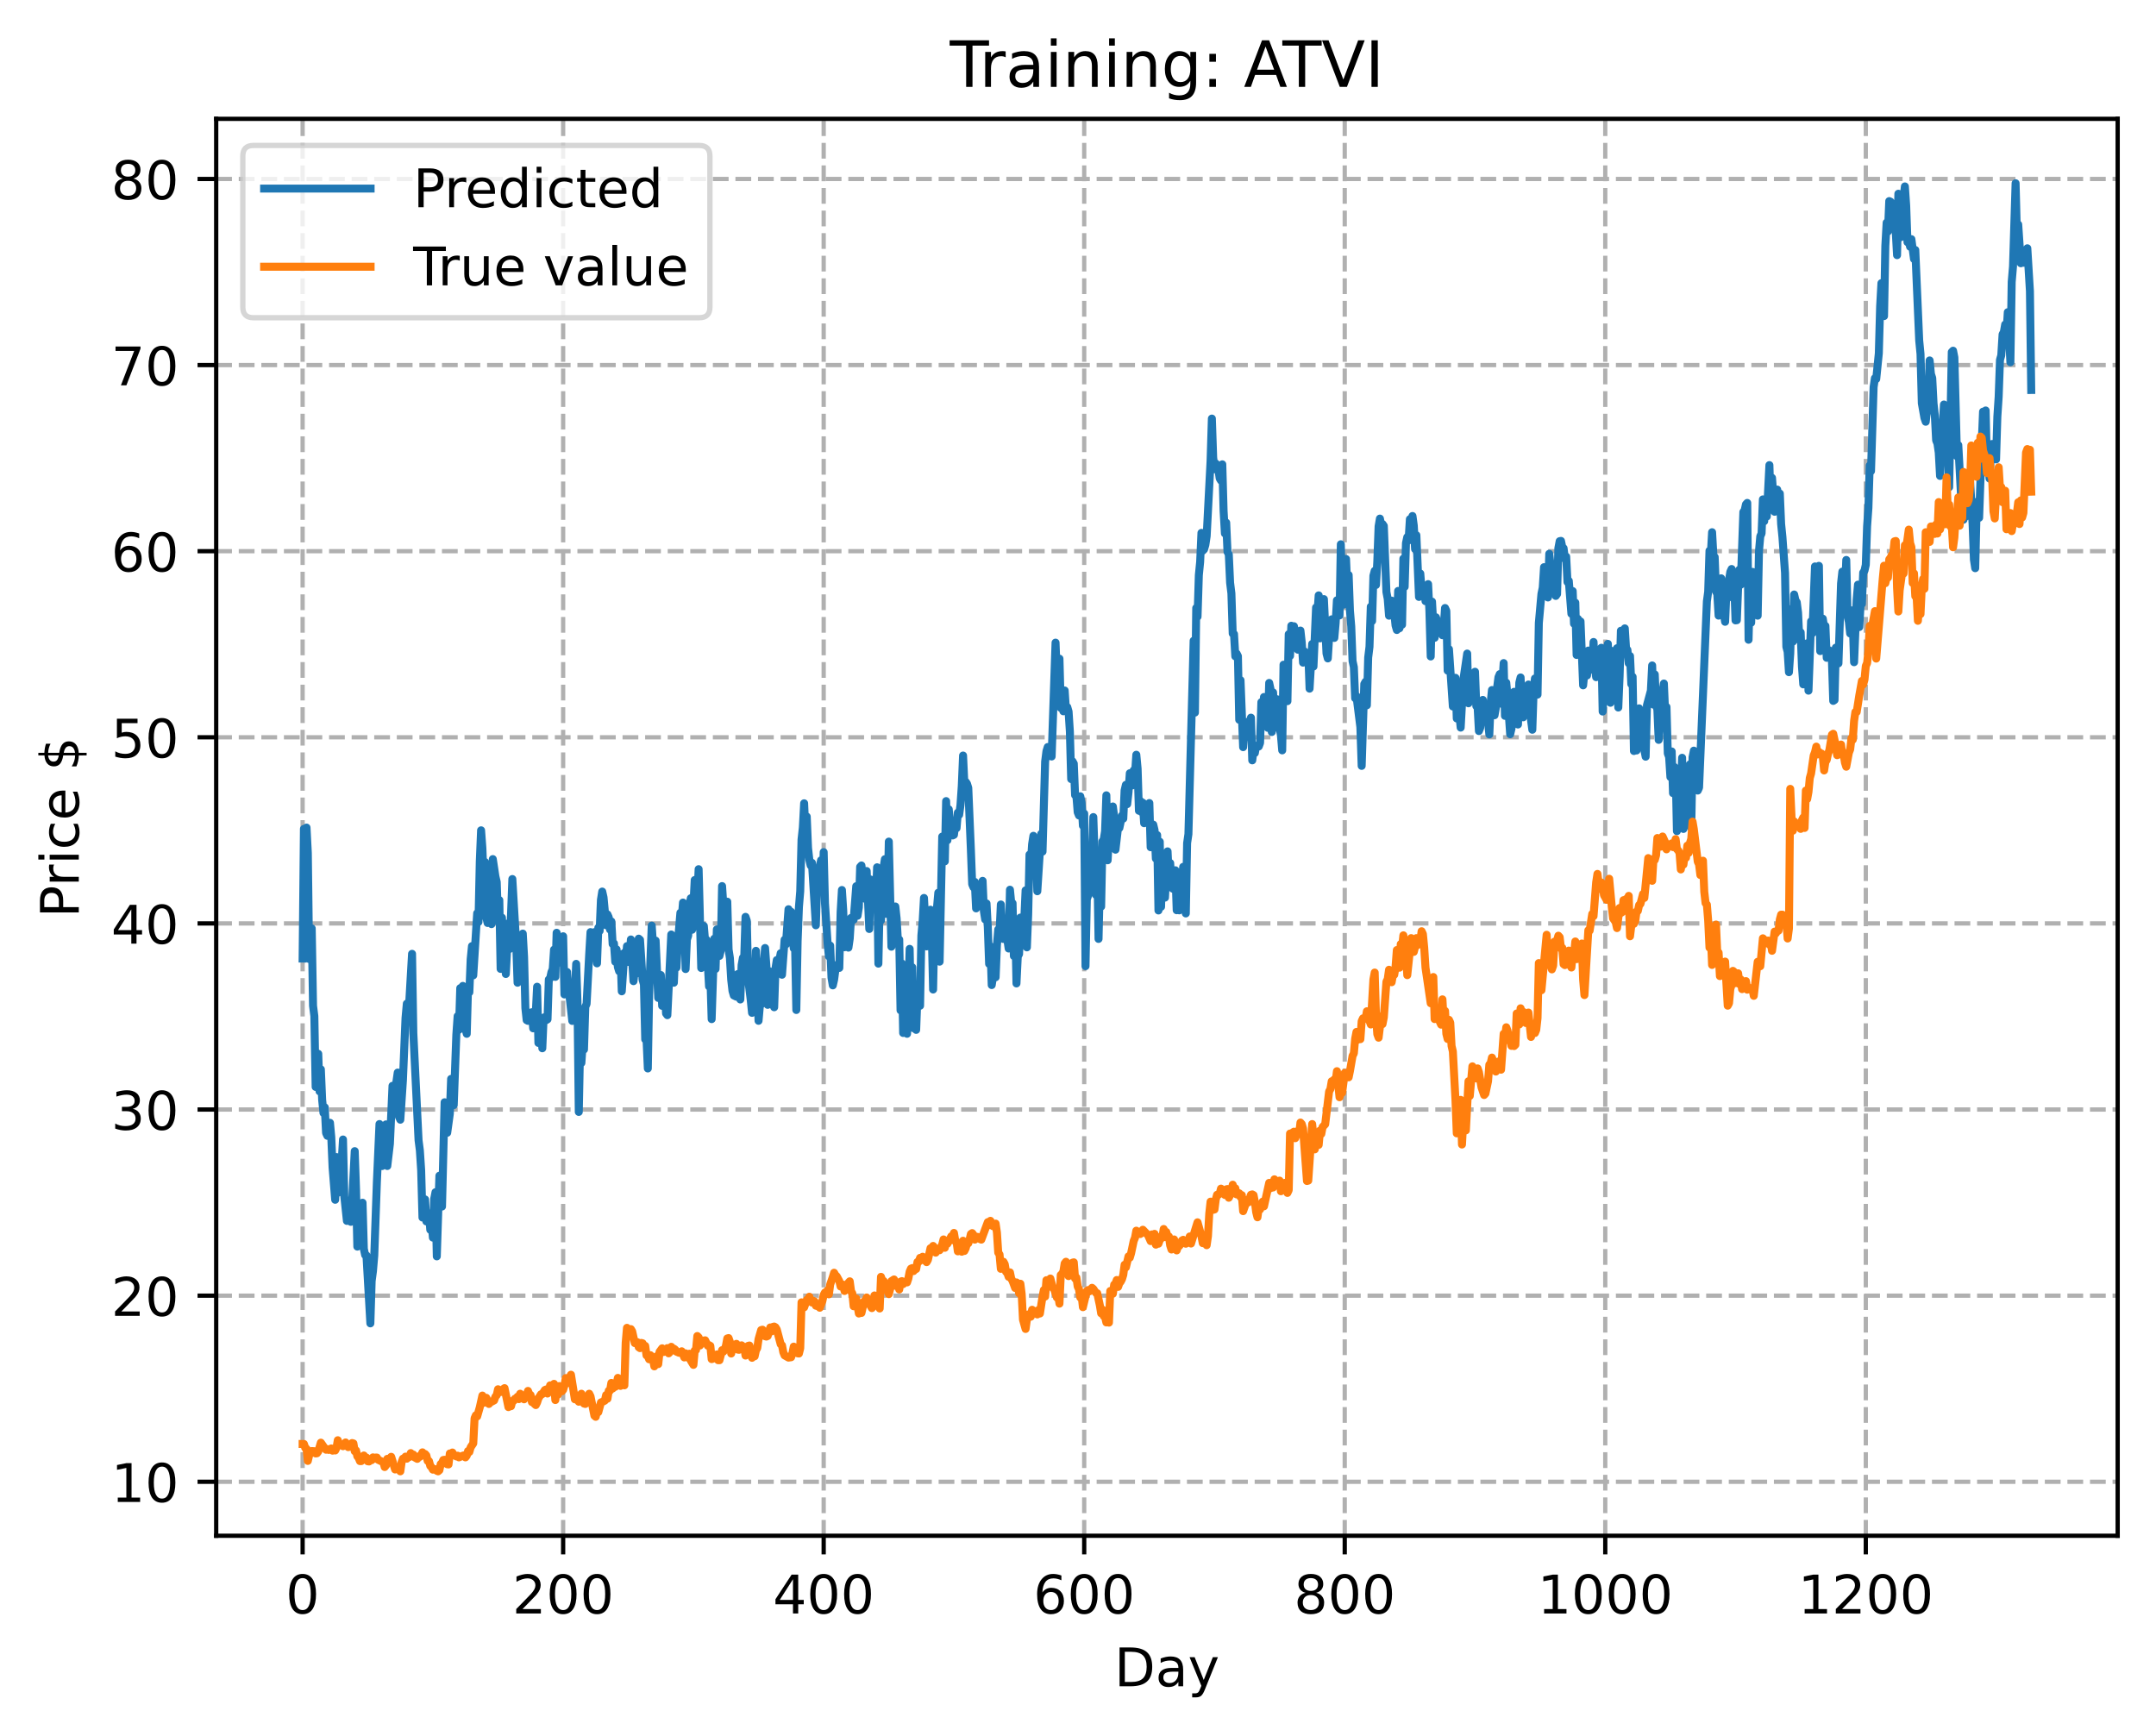 <?xml version="1.0" encoding="utf-8" standalone="no"?>
<!DOCTYPE svg PUBLIC "-//W3C//DTD SVG 1.1//EN"
  "http://www.w3.org/Graphics/SVG/1.1/DTD/svg11.dtd">
<!-- Created with matplotlib (https://matplotlib.org/) -->
<svg height="325.986pt" version="1.1" viewBox="0 0 404.923 325.986" width="404.923pt" xmlns="http://www.w3.org/2000/svg" xmlns:xlink="http://www.w3.org/1999/xlink">
 <defs>
  <style type="text/css">
*{stroke-linecap:butt;stroke-linejoin:round;}
  </style>
 </defs>
 <g id="figure_1">
  <g id="patch_1">
   <path d="M 0 325.986 
L 404.923 325.986 
L 404.923 0 
L 0 0 
z
" style="fill:#ffffff;"/>
  </g>
  <g id="axes_1">
   <g id="patch_2">
    <path d="M 40.603 288.43 
L 397.723 288.43 
L 397.723 22.318 
L 40.603 22.318 
z
" style="fill:#ffffff;"/>
   </g>
   <g id="matplotlib.axis_1">
    <g id="xtick_1">
     <g id="line2d_1">
      <path clip-path="url(#pfc08211ffb)" d="M 56.836 288.43 
L 56.836 22.318 
" style="fill:none;stroke:#b0b0b0;stroke-dasharray:2.96,1.28;stroke-dashoffset:0;stroke-width:0.8;"/>
     </g>
     <g id="line2d_2">
      <defs>
       <path d="M 0 0 
L 0 3.5 
" id="m92a9ca39d2" style="stroke:#000000;stroke-width:0.8;"/>
      </defs>
      <g>
       <use style="stroke:#000000;stroke-width:0.8;" x="56.836" xlink:href="#m92a9ca39d2" y="288.43"/>
      </g>
     </g>
     <g id="text_1">
      <!-- 0 -->
      <defs>
       <path d="M 31.781 66.406 
Q 24.172 66.406 20.328 58.906 
Q 16.5 51.422 16.5 36.375 
Q 16.5 21.391 20.328 13.891 
Q 24.172 6.391 31.781 6.391 
Q 39.453 6.391 43.281 13.891 
Q 47.125 21.391 47.125 36.375 
Q 47.125 51.422 43.281 58.906 
Q 39.453 66.406 31.781 66.406 
z
M 31.781 74.219 
Q 44.047 74.219 50.516 64.516 
Q 56.984 54.828 56.984 36.375 
Q 56.984 17.969 50.516 8.266 
Q 44.047 -1.422 31.781 -1.422 
Q 19.531 -1.422 13.062 8.266 
Q 6.594 17.969 6.594 36.375 
Q 6.594 54.828 13.062 64.516 
Q 19.531 74.219 31.781 74.219 
z
" id="DejaVuSans-48"/>
      </defs>
      <g transform="translate(53.655 303.029)scale(0.1 -0.1)">
       <use xlink:href="#DejaVuSans-48"/>
      </g>
     </g>
    </g>
    <g id="xtick_2">
     <g id="line2d_3">
      <path clip-path="url(#pfc08211ffb)" d="M 105.766 288.43 
L 105.766 22.318 
" style="fill:none;stroke:#b0b0b0;stroke-dasharray:2.96,1.28;stroke-dashoffset:0;stroke-width:0.8;"/>
     </g>
     <g id="line2d_4">
      <g>
       <use style="stroke:#000000;stroke-width:0.8;" x="105.766" xlink:href="#m92a9ca39d2" y="288.43"/>
      </g>
     </g>
     <g id="text_2">
      <!-- 200 -->
      <defs>
       <path d="M 19.188 8.297 
L 53.609 8.297 
L 53.609 0 
L 7.328 0 
L 7.328 8.297 
Q 12.938 14.109 22.625 23.891 
Q 32.328 33.688 34.812 36.531 
Q 39.547 41.844 41.422 45.531 
Q 43.312 49.219 43.312 52.781 
Q 43.312 58.594 39.234 62.25 
Q 35.156 65.922 28.609 65.922 
Q 23.969 65.922 18.812 64.312 
Q 13.672 62.703 7.812 59.422 
L 7.812 69.391 
Q 13.766 71.781 18.938 73 
Q 24.125 74.219 28.422 74.219 
Q 39.75 74.219 46.484 68.547 
Q 53.219 62.891 53.219 53.422 
Q 53.219 48.922 51.531 44.891 
Q 49.859 40.875 45.406 35.406 
Q 44.188 33.984 37.641 27.219 
Q 31.109 20.453 19.188 8.297 
z
" id="DejaVuSans-50"/>
      </defs>
      <g transform="translate(96.223 303.029)scale(0.1 -0.1)">
       <use xlink:href="#DejaVuSans-50"/>
       <use x="63.623" xlink:href="#DejaVuSans-48"/>
       <use x="127.246" xlink:href="#DejaVuSans-48"/>
      </g>
     </g>
    </g>
    <g id="xtick_3">
     <g id="line2d_5">
      <path clip-path="url(#pfc08211ffb)" d="M 154.697 288.43 
L 154.697 22.318 
" style="fill:none;stroke:#b0b0b0;stroke-dasharray:2.96,1.28;stroke-dashoffset:0;stroke-width:0.8;"/>
     </g>
     <g id="line2d_6">
      <g>
       <use style="stroke:#000000;stroke-width:0.8;" x="154.697" xlink:href="#m92a9ca39d2" y="288.43"/>
      </g>
     </g>
     <g id="text_3">
      <!-- 400 -->
      <defs>
       <path d="M 37.797 64.312 
L 12.891 25.391 
L 37.797 25.391 
z
M 35.203 72.906 
L 47.609 72.906 
L 47.609 25.391 
L 58.016 25.391 
L 58.016 17.188 
L 47.609 17.188 
L 47.609 0 
L 37.797 0 
L 37.797 17.188 
L 4.891 17.188 
L 4.891 26.703 
z
" id="DejaVuSans-52"/>
      </defs>
      <g transform="translate(145.153 303.029)scale(0.1 -0.1)">
       <use xlink:href="#DejaVuSans-52"/>
       <use x="63.623" xlink:href="#DejaVuSans-48"/>
       <use x="127.246" xlink:href="#DejaVuSans-48"/>
      </g>
     </g>
    </g>
    <g id="xtick_4">
     <g id="line2d_7">
      <path clip-path="url(#pfc08211ffb)" d="M 203.628 288.43 
L 203.628 22.318 
" style="fill:none;stroke:#b0b0b0;stroke-dasharray:2.96,1.28;stroke-dashoffset:0;stroke-width:0.8;"/>
     </g>
     <g id="line2d_8">
      <g>
       <use style="stroke:#000000;stroke-width:0.8;" x="203.628" xlink:href="#m92a9ca39d2" y="288.43"/>
      </g>
     </g>
     <g id="text_4">
      <!-- 600 -->
      <defs>
       <path d="M 33.016 40.375 
Q 26.375 40.375 22.484 35.828 
Q 18.609 31.297 18.609 23.391 
Q 18.609 15.531 22.484 10.953 
Q 26.375 6.391 33.016 6.391 
Q 39.656 6.391 43.531 10.953 
Q 47.406 15.531 47.406 23.391 
Q 47.406 31.297 43.531 35.828 
Q 39.656 40.375 33.016 40.375 
z
M 52.594 71.297 
L 52.594 62.312 
Q 48.875 64.062 45.094 64.984 
Q 41.312 65.922 37.594 65.922 
Q 27.828 65.922 22.672 59.328 
Q 17.531 52.734 16.797 39.406 
Q 19.672 43.656 24.016 45.922 
Q 28.375 48.188 33.594 48.188 
Q 44.578 48.188 50.953 41.516 
Q 57.328 34.859 57.328 23.391 
Q 57.328 12.156 50.688 5.359 
Q 44.047 -1.422 33.016 -1.422 
Q 20.359 -1.422 13.672 8.266 
Q 6.984 17.969 6.984 36.375 
Q 6.984 53.656 15.188 63.938 
Q 23.391 74.219 37.203 74.219 
Q 40.922 74.219 44.703 73.484 
Q 48.484 72.75 52.594 71.297 
z
" id="DejaVuSans-54"/>
      </defs>
      <g transform="translate(194.084 303.029)scale(0.1 -0.1)">
       <use xlink:href="#DejaVuSans-54"/>
       <use x="63.623" xlink:href="#DejaVuSans-48"/>
       <use x="127.246" xlink:href="#DejaVuSans-48"/>
      </g>
     </g>
    </g>
    <g id="xtick_5">
     <g id="line2d_9">
      <path clip-path="url(#pfc08211ffb)" d="M 252.558 288.43 
L 252.558 22.318 
" style="fill:none;stroke:#b0b0b0;stroke-dasharray:2.96,1.28;stroke-dashoffset:0;stroke-width:0.8;"/>
     </g>
     <g id="line2d_10">
      <g>
       <use style="stroke:#000000;stroke-width:0.8;" x="252.558" xlink:href="#m92a9ca39d2" y="288.43"/>
      </g>
     </g>
     <g id="text_5">
      <!-- 800 -->
      <defs>
       <path d="M 31.781 34.625 
Q 24.75 34.625 20.719 30.859 
Q 16.703 27.094 16.703 20.516 
Q 16.703 13.922 20.719 10.156 
Q 24.75 6.391 31.781 6.391 
Q 38.812 6.391 42.859 10.172 
Q 46.922 13.969 46.922 20.516 
Q 46.922 27.094 42.891 30.859 
Q 38.875 34.625 31.781 34.625 
z
M 21.922 38.812 
Q 15.578 40.375 12.031 44.719 
Q 8.5 49.078 8.5 55.328 
Q 8.5 64.062 14.719 69.141 
Q 20.953 74.219 31.781 74.219 
Q 42.672 74.219 48.875 69.141 
Q 55.078 64.062 55.078 55.328 
Q 55.078 49.078 51.531 44.719 
Q 48 40.375 41.703 38.812 
Q 48.828 37.156 52.797 32.312 
Q 56.781 27.484 56.781 20.516 
Q 56.781 9.906 50.312 4.234 
Q 43.844 -1.422 31.781 -1.422 
Q 19.734 -1.422 13.25 4.234 
Q 6.781 9.906 6.781 20.516 
Q 6.781 27.484 10.781 32.312 
Q 14.797 37.156 21.922 38.812 
z
M 18.312 54.391 
Q 18.312 48.734 21.844 45.562 
Q 25.391 42.391 31.781 42.391 
Q 38.141 42.391 41.719 45.562 
Q 45.312 48.734 45.312 54.391 
Q 45.312 60.062 41.719 63.234 
Q 38.141 66.406 31.781 66.406 
Q 25.391 66.406 21.844 63.234 
Q 18.312 60.062 18.312 54.391 
z
" id="DejaVuSans-56"/>
      </defs>
      <g transform="translate(243.015 303.029)scale(0.1 -0.1)">
       <use xlink:href="#DejaVuSans-56"/>
       <use x="63.623" xlink:href="#DejaVuSans-48"/>
       <use x="127.246" xlink:href="#DejaVuSans-48"/>
      </g>
     </g>
    </g>
    <g id="xtick_6">
     <g id="line2d_11">
      <path clip-path="url(#pfc08211ffb)" d="M 301.489 288.43 
L 301.489 22.318 
" style="fill:none;stroke:#b0b0b0;stroke-dasharray:2.96,1.28;stroke-dashoffset:0;stroke-width:0.8;"/>
     </g>
     <g id="line2d_12">
      <g>
       <use style="stroke:#000000;stroke-width:0.8;" x="301.489" xlink:href="#m92a9ca39d2" y="288.43"/>
      </g>
     </g>
     <g id="text_6">
      <!-- 1000 -->
      <defs>
       <path d="M 12.406 8.297 
L 28.516 8.297 
L 28.516 63.922 
L 10.984 60.406 
L 10.984 69.391 
L 28.422 72.906 
L 38.281 72.906 
L 38.281 8.297 
L 54.391 8.297 
L 54.391 0 
L 12.406 0 
z
" id="DejaVuSans-49"/>
      </defs>
      <g transform="translate(288.764 303.029)scale(0.1 -0.1)">
       <use xlink:href="#DejaVuSans-49"/>
       <use x="63.623" xlink:href="#DejaVuSans-48"/>
       <use x="127.246" xlink:href="#DejaVuSans-48"/>
       <use x="190.869" xlink:href="#DejaVuSans-48"/>
      </g>
     </g>
    </g>
    <g id="xtick_7">
     <g id="line2d_13">
      <path clip-path="url(#pfc08211ffb)" d="M 350.419 288.43 
L 350.419 22.318 
" style="fill:none;stroke:#b0b0b0;stroke-dasharray:2.96,1.28;stroke-dashoffset:0;stroke-width:0.8;"/>
     </g>
     <g id="line2d_14">
      <g>
       <use style="stroke:#000000;stroke-width:0.8;" x="350.419" xlink:href="#m92a9ca39d2" y="288.43"/>
      </g>
     </g>
     <g id="text_7">
      <!-- 1200 -->
      <g transform="translate(337.694 303.029)scale(0.1 -0.1)">
       <use xlink:href="#DejaVuSans-49"/>
       <use x="63.623" xlink:href="#DejaVuSans-50"/>
       <use x="127.246" xlink:href="#DejaVuSans-48"/>
       <use x="190.869" xlink:href="#DejaVuSans-48"/>
      </g>
     </g>
    </g>
    <g id="text_8">
     <!-- Day -->
     <defs>
      <path d="M 19.672 64.797 
L 19.672 8.109 
L 31.594 8.109 
Q 46.688 8.109 53.688 14.938 
Q 60.688 21.781 60.688 36.531 
Q 60.688 51.172 53.688 57.984 
Q 46.688 64.797 31.594 64.797 
z
M 9.812 72.906 
L 30.078 72.906 
Q 51.266 72.906 61.172 64.094 
Q 71.094 55.281 71.094 36.531 
Q 71.094 17.672 61.125 8.828 
Q 51.172 0 30.078 0 
L 9.812 0 
z
" id="DejaVuSans-68"/>
      <path d="M 34.281 27.484 
Q 23.391 27.484 19.188 25 
Q 14.984 22.516 14.984 16.5 
Q 14.984 11.719 18.141 8.906 
Q 21.297 6.109 26.703 6.109 
Q 34.188 6.109 38.703 11.406 
Q 43.219 16.703 43.219 25.484 
L 43.219 27.484 
z
M 52.203 31.203 
L 52.203 0 
L 43.219 0 
L 43.219 8.297 
Q 40.141 3.328 35.547 0.953 
Q 30.953 -1.422 24.312 -1.422 
Q 15.922 -1.422 10.953 3.297 
Q 6 8.016 6 15.922 
Q 6 25.141 12.172 29.828 
Q 18.359 34.516 30.609 34.516 
L 43.219 34.516 
L 43.219 35.406 
Q 43.219 41.609 39.141 45 
Q 35.062 48.391 27.688 48.391 
Q 23 48.391 18.547 47.266 
Q 14.109 46.141 10.016 43.891 
L 10.016 52.203 
Q 14.938 54.109 19.578 55.047 
Q 24.219 56 28.609 56 
Q 40.484 56 46.344 49.844 
Q 52.203 43.703 52.203 31.203 
z
" id="DejaVuSans-97"/>
      <path d="M 32.172 -5.078 
Q 28.375 -14.844 24.75 -17.812 
Q 21.141 -20.797 15.094 -20.797 
L 7.906 -20.797 
L 7.906 -13.281 
L 13.188 -13.281 
Q 16.891 -13.281 18.938 -11.516 
Q 21 -9.766 23.484 -3.219 
L 25.094 0.875 
L 2.984 54.688 
L 12.5 54.688 
L 29.594 11.922 
L 46.688 54.688 
L 56.203 54.688 
z
" id="DejaVuSans-121"/>
     </defs>
     <g transform="translate(209.29 316.707)scale(0.1 -0.1)">
      <use xlink:href="#DejaVuSans-68"/>
      <use x="77.002" xlink:href="#DejaVuSans-97"/>
      <use x="138.281" xlink:href="#DejaVuSans-121"/>
     </g>
    </g>
   </g>
   <g id="matplotlib.axis_2">
    <g id="ytick_1">
     <g id="line2d_15">
      <path clip-path="url(#pfc08211ffb)" d="M 40.603 278.292 
L 397.723 278.292 
" style="fill:none;stroke:#b0b0b0;stroke-dasharray:2.96,1.28;stroke-dashoffset:0;stroke-width:0.8;"/>
     </g>
     <g id="line2d_16">
      <defs>
       <path d="M 0 0 
L -3.5 0 
" id="mfc9b0a0812" style="stroke:#000000;stroke-width:0.8;"/>
      </defs>
      <g>
       <use style="stroke:#000000;stroke-width:0.8;" x="40.603" xlink:href="#mfc9b0a0812" y="278.292"/>
      </g>
     </g>
     <g id="text_9">
      <!-- 10 -->
      <g transform="translate(20.878 282.091)scale(0.1 -0.1)">
       <use xlink:href="#DejaVuSans-49"/>
       <use x="63.623" xlink:href="#DejaVuSans-48"/>
      </g>
     </g>
    </g>
    <g id="ytick_2">
     <g id="line2d_17">
      <path clip-path="url(#pfc08211ffb)" d="M 40.603 243.338 
L 397.723 243.338 
" style="fill:none;stroke:#b0b0b0;stroke-dasharray:2.96,1.28;stroke-dashoffset:0;stroke-width:0.8;"/>
     </g>
     <g id="line2d_18">
      <g>
       <use style="stroke:#000000;stroke-width:0.8;" x="40.603" xlink:href="#mfc9b0a0812" y="243.338"/>
      </g>
     </g>
     <g id="text_10">
      <!-- 20 -->
      <g transform="translate(20.878 247.137)scale(0.1 -0.1)">
       <use xlink:href="#DejaVuSans-50"/>
       <use x="63.623" xlink:href="#DejaVuSans-48"/>
      </g>
     </g>
    </g>
    <g id="ytick_3">
     <g id="line2d_19">
      <path clip-path="url(#pfc08211ffb)" d="M 40.603 208.384 
L 397.723 208.384 
" style="fill:none;stroke:#b0b0b0;stroke-dasharray:2.96,1.28;stroke-dashoffset:0;stroke-width:0.8;"/>
     </g>
     <g id="line2d_20">
      <g>
       <use style="stroke:#000000;stroke-width:0.8;" x="40.603" xlink:href="#mfc9b0a0812" y="208.384"/>
      </g>
     </g>
     <g id="text_11">
      <!-- 30 -->
      <defs>
       <path d="M 40.578 39.312 
Q 47.656 37.797 51.625 33 
Q 55.609 28.219 55.609 21.188 
Q 55.609 10.406 48.188 4.484 
Q 40.766 -1.422 27.094 -1.422 
Q 22.516 -1.422 17.656 -0.516 
Q 12.797 0.391 7.625 2.203 
L 7.625 11.719 
Q 11.719 9.328 16.594 8.109 
Q 21.484 6.891 26.812 6.891 
Q 36.078 6.891 40.938 10.547 
Q 45.797 14.203 45.797 21.188 
Q 45.797 27.641 41.281 31.266 
Q 36.766 34.906 28.719 34.906 
L 20.219 34.906 
L 20.219 43.016 
L 29.109 43.016 
Q 36.375 43.016 40.234 45.922 
Q 44.094 48.828 44.094 54.297 
Q 44.094 59.906 40.109 62.906 
Q 36.141 65.922 28.719 65.922 
Q 24.656 65.922 20.016 65.031 
Q 15.375 64.156 9.812 62.312 
L 9.812 71.094 
Q 15.438 72.656 20.344 73.438 
Q 25.25 74.219 29.594 74.219 
Q 40.828 74.219 47.359 69.109 
Q 53.906 64.016 53.906 55.328 
Q 53.906 49.266 50.438 45.094 
Q 46.969 40.922 40.578 39.312 
z
" id="DejaVuSans-51"/>
      </defs>
      <g transform="translate(20.878 212.184)scale(0.1 -0.1)">
       <use xlink:href="#DejaVuSans-51"/>
       <use x="63.623" xlink:href="#DejaVuSans-48"/>
      </g>
     </g>
    </g>
    <g id="ytick_4">
     <g id="line2d_21">
      <path clip-path="url(#pfc08211ffb)" d="M 40.603 173.431 
L 397.723 173.431 
" style="fill:none;stroke:#b0b0b0;stroke-dasharray:2.96,1.28;stroke-dashoffset:0;stroke-width:0.8;"/>
     </g>
     <g id="line2d_22">
      <g>
       <use style="stroke:#000000;stroke-width:0.8;" x="40.603" xlink:href="#mfc9b0a0812" y="173.431"/>
      </g>
     </g>
     <g id="text_12">
      <!-- 40 -->
      <g transform="translate(20.878 177.23)scale(0.1 -0.1)">
       <use xlink:href="#DejaVuSans-52"/>
       <use x="63.623" xlink:href="#DejaVuSans-48"/>
      </g>
     </g>
    </g>
    <g id="ytick_5">
     <g id="line2d_23">
      <path clip-path="url(#pfc08211ffb)" d="M 40.603 138.477 
L 397.723 138.477 
" style="fill:none;stroke:#b0b0b0;stroke-dasharray:2.96,1.28;stroke-dashoffset:0;stroke-width:0.8;"/>
     </g>
     <g id="line2d_24">
      <g>
       <use style="stroke:#000000;stroke-width:0.8;" x="40.603" xlink:href="#mfc9b0a0812" y="138.477"/>
      </g>
     </g>
     <g id="text_13">
      <!-- 50 -->
      <defs>
       <path d="M 10.797 72.906 
L 49.516 72.906 
L 49.516 64.594 
L 19.828 64.594 
L 19.828 46.734 
Q 21.969 47.469 24.109 47.828 
Q 26.266 48.188 28.422 48.188 
Q 40.625 48.188 47.75 41.5 
Q 54.891 34.812 54.891 23.391 
Q 54.891 11.625 47.562 5.094 
Q 40.234 -1.422 26.906 -1.422 
Q 22.312 -1.422 17.547 -0.641 
Q 12.797 0.141 7.719 1.703 
L 7.719 11.625 
Q 12.109 9.234 16.797 8.062 
Q 21.484 6.891 26.703 6.891 
Q 35.156 6.891 40.078 11.328 
Q 45.016 15.766 45.016 23.391 
Q 45.016 31 40.078 35.438 
Q 35.156 39.891 26.703 39.891 
Q 22.75 39.891 18.812 39.016 
Q 14.891 38.141 10.797 36.281 
z
" id="DejaVuSans-53"/>
      </defs>
      <g transform="translate(20.878 142.277)scale(0.1 -0.1)">
       <use xlink:href="#DejaVuSans-53"/>
       <use x="63.623" xlink:href="#DejaVuSans-48"/>
      </g>
     </g>
    </g>
    <g id="ytick_6">
     <g id="line2d_25">
      <path clip-path="url(#pfc08211ffb)" d="M 40.603 103.524 
L 397.723 103.524 
" style="fill:none;stroke:#b0b0b0;stroke-dasharray:2.96,1.28;stroke-dashoffset:0;stroke-width:0.8;"/>
     </g>
     <g id="line2d_26">
      <g>
       <use style="stroke:#000000;stroke-width:0.8;" x="40.603" xlink:href="#mfc9b0a0812" y="103.524"/>
      </g>
     </g>
     <g id="text_14">
      <!-- 60 -->
      <g transform="translate(20.878 107.323)scale(0.1 -0.1)">
       <use xlink:href="#DejaVuSans-54"/>
       <use x="63.623" xlink:href="#DejaVuSans-48"/>
      </g>
     </g>
    </g>
    <g id="ytick_7">
     <g id="line2d_27">
      <path clip-path="url(#pfc08211ffb)" d="M 40.603 68.57 
L 397.723 68.57 
" style="fill:none;stroke:#b0b0b0;stroke-dasharray:2.96,1.28;stroke-dashoffset:0;stroke-width:0.8;"/>
     </g>
     <g id="line2d_28">
      <g>
       <use style="stroke:#000000;stroke-width:0.8;" x="40.603" xlink:href="#mfc9b0a0812" y="68.57"/>
      </g>
     </g>
     <g id="text_15">
      <!-- 70 -->
      <defs>
       <path d="M 8.203 72.906 
L 55.078 72.906 
L 55.078 68.703 
L 28.609 0 
L 18.312 0 
L 43.219 64.594 
L 8.203 64.594 
z
" id="DejaVuSans-55"/>
      </defs>
      <g transform="translate(20.878 72.37)scale(0.1 -0.1)">
       <use xlink:href="#DejaVuSans-55"/>
       <use x="63.623" xlink:href="#DejaVuSans-48"/>
      </g>
     </g>
    </g>
    <g id="ytick_8">
     <g id="line2d_29">
      <path clip-path="url(#pfc08211ffb)" d="M 40.603 33.617 
L 397.723 33.617 
" style="fill:none;stroke:#b0b0b0;stroke-dasharray:2.96,1.28;stroke-dashoffset:0;stroke-width:0.8;"/>
     </g>
     <g id="line2d_30">
      <g>
       <use style="stroke:#000000;stroke-width:0.8;" x="40.603" xlink:href="#mfc9b0a0812" y="33.617"/>
      </g>
     </g>
     <g id="text_16">
      <!-- 80 -->
      <g transform="translate(20.878 37.416)scale(0.1 -0.1)">
       <use xlink:href="#DejaVuSans-56"/>
       <use x="63.623" xlink:href="#DejaVuSans-48"/>
      </g>
     </g>
    </g>
    <g id="text_17">
     <!-- Price $ -->
     <defs>
      <path d="M 19.672 64.797 
L 19.672 37.406 
L 32.078 37.406 
Q 38.969 37.406 42.719 40.969 
Q 46.484 44.531 46.484 51.125 
Q 46.484 57.672 42.719 61.234 
Q 38.969 64.797 32.078 64.797 
z
M 9.812 72.906 
L 32.078 72.906 
Q 44.344 72.906 50.609 67.359 
Q 56.891 61.812 56.891 51.125 
Q 56.891 40.328 50.609 34.812 
Q 44.344 29.297 32.078 29.297 
L 19.672 29.297 
L 19.672 0 
L 9.812 0 
z
" id="DejaVuSans-80"/>
      <path d="M 41.109 46.297 
Q 39.594 47.172 37.812 47.578 
Q 36.031 48 33.891 48 
Q 26.266 48 22.188 43.047 
Q 18.109 38.094 18.109 28.812 
L 18.109 0 
L 9.078 0 
L 9.078 54.688 
L 18.109 54.688 
L 18.109 46.188 
Q 20.953 51.172 25.484 53.578 
Q 30.031 56 36.531 56 
Q 37.453 56 38.578 55.875 
Q 39.703 55.766 41.062 55.516 
z
" id="DejaVuSans-114"/>
      <path d="M 9.422 54.688 
L 18.406 54.688 
L 18.406 0 
L 9.422 0 
z
M 9.422 75.984 
L 18.406 75.984 
L 18.406 64.594 
L 9.422 64.594 
z
" id="DejaVuSans-105"/>
      <path d="M 48.781 52.594 
L 48.781 44.188 
Q 44.969 46.297 41.141 47.344 
Q 37.312 48.391 33.406 48.391 
Q 24.656 48.391 19.812 42.844 
Q 14.984 37.312 14.984 27.297 
Q 14.984 17.281 19.812 11.734 
Q 24.656 6.203 33.406 6.203 
Q 37.312 6.203 41.141 7.25 
Q 44.969 8.297 48.781 10.406 
L 48.781 2.094 
Q 45.016 0.344 40.984 -0.531 
Q 36.969 -1.422 32.422 -1.422 
Q 20.062 -1.422 12.781 6.344 
Q 5.516 14.109 5.516 27.297 
Q 5.516 40.672 12.859 48.328 
Q 20.219 56 33.016 56 
Q 37.156 56 41.109 55.141 
Q 45.062 54.297 48.781 52.594 
z
" id="DejaVuSans-99"/>
      <path d="M 56.203 29.594 
L 56.203 25.203 
L 14.891 25.203 
Q 15.484 15.922 20.484 11.062 
Q 25.484 6.203 34.422 6.203 
Q 39.594 6.203 44.453 7.469 
Q 49.312 8.734 54.109 11.281 
L 54.109 2.781 
Q 49.266 0.734 44.188 -0.344 
Q 39.109 -1.422 33.891 -1.422 
Q 20.797 -1.422 13.156 6.188 
Q 5.516 13.812 5.516 26.812 
Q 5.516 40.234 12.766 48.109 
Q 20.016 56 32.328 56 
Q 43.359 56 49.781 48.891 
Q 56.203 41.797 56.203 29.594 
z
M 47.219 32.234 
Q 47.125 39.594 43.094 43.984 
Q 39.062 48.391 32.422 48.391 
Q 24.906 48.391 20.391 44.141 
Q 15.875 39.891 15.188 32.172 
z
" id="DejaVuSans-101"/>
      <path id="DejaVuSans-32"/>
      <path d="M 33.797 -14.703 
L 28.906 -14.703 
L 28.859 0 
Q 23.734 0.094 18.609 1.188 
Q 13.484 2.297 8.297 4.5 
L 8.297 13.281 
Q 13.281 10.156 18.375 8.562 
Q 23.484 6.984 28.906 6.938 
L 28.906 29.203 
Q 18.109 30.953 13.203 35.156 
Q 8.297 39.359 8.297 46.688 
Q 8.297 54.641 13.625 59.219 
Q 18.953 63.812 28.906 64.5 
L 28.906 75.984 
L 33.797 75.984 
L 33.797 64.656 
Q 38.328 64.453 42.578 63.688 
Q 46.828 62.938 50.875 61.625 
L 50.875 53.078 
Q 46.828 55.125 42.547 56.25 
Q 38.281 57.375 33.797 57.562 
L 33.797 36.719 
Q 44.875 35.016 50.094 30.609 
Q 55.328 26.219 55.328 18.609 
Q 55.328 10.359 49.781 5.594 
Q 44.234 0.828 33.797 0.094 
z
M 28.906 37.594 
L 28.906 57.625 
Q 23.25 56.984 20.266 54.391 
Q 17.281 51.812 17.281 47.516 
Q 17.281 43.312 20.031 40.969 
Q 22.797 38.625 28.906 37.594 
z
M 33.797 28.219 
L 33.797 7.078 
Q 39.984 7.906 43.141 10.594 
Q 46.297 13.281 46.297 17.672 
Q 46.297 21.969 43.281 24.5 
Q 40.281 27.047 33.797 28.219 
z
" id="DejaVuSans-36"/>
     </defs>
     <g transform="translate(14.798 172.342)rotate(-90)scale(0.1 -0.1)">
      <use xlink:href="#DejaVuSans-80"/>
      <use x="58.553" xlink:href="#DejaVuSans-114"/>
      <use x="99.666" xlink:href="#DejaVuSans-105"/>
      <use x="127.449" xlink:href="#DejaVuSans-99"/>
      <use x="182.43" xlink:href="#DejaVuSans-101"/>
      <use x="243.953" xlink:href="#DejaVuSans-32"/>
      <use x="275.74" xlink:href="#DejaVuSans-36"/>
     </g>
    </g>
   </g>
   <g id="line2d_31">
    <path clip-path="url(#pfc08211ffb)" d="M 56.836 180.023 
L 57.081 155.671 
L 57.325 156.606 
L 57.57 155.434 
L 57.814 160.201 
L 58.059 180.113 
L 58.304 175.175 
L 58.548 174.365 
L 58.793 188.89 
L 59.038 190.836 
L 59.282 204.138 
L 59.527 202.943 
L 59.772 197.917 
L 60.016 204.974 
L 60.261 200.83 
L 60.506 206.577 
L 60.75 209.028 
L 60.995 207.973 
L 61.24 212.789 
L 61.484 213.319 
L 61.729 211.181 
L 61.974 210.876 
L 62.218 213.579 
L 62.463 219.278 
L 62.952 225.334 
L 63.197 217.315 
L 63.441 224.024 
L 63.686 219.595 
L 63.931 220.021 
L 64.175 218.097 
L 64.42 214.014 
L 64.665 224.686 
L 65.154 229.3 
L 65.399 226.328 
L 65.643 226.991 
L 65.888 229.473 
L 66.133 225.864 
L 66.622 216.201 
L 66.867 223.382 
L 67.111 234.127 
L 67.601 227.571 
L 67.845 226.411 
L 68.09 225.89 
L 68.335 234.561 
L 68.579 235.711 
L 68.824 235.777 
L 69.558 248.545 
L 69.802 240.583 
L 70.047 238.731 
L 70.292 235.805 
L 70.781 222.057 
L 71.27 211.11 
L 71.76 219 
L 72.004 212.215 
L 72.249 212.471 
L 72.494 211.178 
L 72.738 218.986 
L 73.228 214.832 
L 73.717 203.929 
L 73.962 206.646 
L 74.451 203.17 
L 74.696 201.444 
L 74.94 209.763 
L 75.185 210.293 
L 75.674 202.871 
L 76.163 191.193 
L 76.408 188.494 
L 76.653 191.823 
L 77.387 179.141 
L 77.631 194.046 
L 78.61 214.142 
L 78.855 216.057 
L 79.099 219.782 
L 79.344 228.669 
L 79.589 225.938 
L 79.833 225.264 
L 80.078 229.399 
L 80.323 227.982 
L 80.567 227.896 
L 80.812 230.974 
L 81.056 229.533 
L 81.301 232.439 
L 81.546 225.162 
L 81.79 223.912 
L 82.035 235.962 
L 82.524 220.813 
L 83.014 226.607 
L 83.503 207.02 
L 83.992 212.751 
L 84.482 209.188 
L 84.726 202.629 
L 84.971 204.482 
L 85.216 207.564 
L 85.705 194.331 
L 85.95 190.841 
L 86.194 193.408 
L 86.439 185.586 
L 86.684 193.009 
L 86.928 185.168 
L 87.417 193.231 
L 87.662 194.163 
L 87.907 185.436 
L 88.151 186.364 
L 88.396 180.175 
L 88.641 177.688 
L 88.885 183.187 
L 89.619 171.514 
L 89.864 173.164 
L 90.109 161.818 
L 90.353 155.944 
L 90.598 159.282 
L 90.843 165.696 
L 91.087 161.89 
L 91.332 172.342 
L 91.577 173.349 
L 91.821 169.788 
L 92.066 170.579 
L 92.311 173.566 
L 92.555 161.348 
L 93.044 164.591 
L 93.289 165.657 
L 93.534 172.981 
L 93.778 169.053 
L 94.023 181.973 
L 94.268 172.342 
L 94.757 180.053 
L 95.002 182.926 
L 95.491 173.398 
L 95.736 178.227 
L 96.225 165.094 
L 96.959 177.49 
L 97.204 184.568 
L 97.693 182.484 
L 98.182 175.34 
L 98.427 179.722 
L 98.672 189.335 
L 98.916 191.601 
L 99.161 191.73 
L 99.405 190.835 
L 99.65 191.13 
L 99.895 190.107 
L 100.139 193.134 
L 100.629 190.193 
L 100.873 185.321 
L 101.118 195.873 
L 101.363 191.627 
L 101.607 191.375 
L 101.852 196.879 
L 102.097 191.115 
L 102.341 191.026 
L 102.586 191.597 
L 102.831 191.439 
L 103.075 183.96 
L 103.32 183.741 
L 103.565 182.595 
L 103.809 182.001 
L 104.054 178.356 
L 104.299 183.47 
L 104.543 175.186 
L 104.788 179.739 
L 105.032 180.785 
L 105.277 177.669 
L 105.522 180.621 
L 105.766 175.846 
L 106.011 186.77 
L 106.256 182.862 
L 106.5 182.548 
L 106.745 186.173 
L 106.99 187.333 
L 107.479 191.743 
L 107.724 187.012 
L 107.968 186.73 
L 108.213 181.025 
L 108.458 188.193 
L 108.702 208.834 
L 108.947 196.542 
L 109.192 199.634 
L 109.436 196.028 
L 109.681 197.118 
L 109.926 189.105 
L 110.17 188.544 
L 110.66 179.189 
L 110.904 175.061 
L 111.149 178.036 
L 111.393 175.989 
L 111.638 175.067 
L 112.127 180.931 
L 112.372 174.241 
L 112.617 174.84 
L 112.861 169.009 
L 113.106 167.449 
L 113.351 168.538 
L 113.84 173.781 
L 114.085 171.738 
L 114.329 172.295 
L 114.574 174.589 
L 114.819 173.055 
L 115.063 177.308 
L 115.308 177.185 
L 115.553 180.631 
L 115.797 178.305 
L 116.042 181.631 
L 116.287 182.417 
L 116.531 179.231 
L 116.776 186.182 
L 117.265 178.94 
L 117.51 180.321 
L 117.754 177.694 
L 117.999 180.662 
L 118.244 180.121 
L 118.488 176.446 
L 118.978 184.276 
L 119.467 180.012 
L 119.712 182.778 
L 119.956 176.293 
L 120.201 176.499 
L 120.69 184.018 
L 120.935 184.883 
L 121.18 195.206 
L 121.424 195.127 
L 121.669 200.671 
L 121.914 186.898 
L 122.403 173.841 
L 122.892 181.272 
L 123.137 176.66 
L 123.626 187.424 
L 123.871 185.722 
L 124.115 183.123 
L 124.36 188.913 
L 124.605 186.475 
L 124.849 185.604 
L 125.094 190.342 
L 125.339 190.664 
L 126.073 175.514 
L 126.317 178.429 
L 126.562 184.567 
L 126.807 178.708 
L 127.051 181.734 
L 127.296 177.224 
L 127.785 171.435 
L 128.03 172.548 
L 128.275 169.515 
L 128.519 171.329 
L 128.764 182 
L 129.008 176.469 
L 129.253 175.728 
L 129.498 169.908 
L 129.742 168.702 
L 129.987 174.62 
L 130.476 165.277 
L 130.721 173.956 
L 131.21 163.244 
L 131.7 181.805 
L 131.944 176.653 
L 132.189 173.9 
L 132.434 176.813 
L 132.678 176.489 
L 133.168 185.263 
L 133.412 183.299 
L 133.657 191.407 
L 134.146 176.3 
L 134.391 181.985 
L 134.636 174.552 
L 134.88 178.357 
L 135.125 179.533 
L 135.369 178.519 
L 135.614 166.419 
L 136.103 173.787 
L 136.348 170.217 
L 136.593 169.346 
L 136.837 178.327 
L 137.082 179.921 
L 137.327 183.991 
L 137.571 186.107 
L 137.816 186.956 
L 138.305 187.191 
L 138.55 182.942 
L 138.795 183.039 
L 139.039 187.714 
L 139.284 181.255 
L 139.529 179.883 
L 139.773 179.923 
L 140.018 172.198 
L 140.263 172.929 
L 140.507 183.835 
L 140.996 187.78 
L 141.241 190.225 
L 141.486 183.259 
L 141.73 185.702 
L 141.975 178.577 
L 142.464 191.719 
L 142.709 188.933 
L 142.954 188.64 
L 143.198 180.588 
L 143.443 181.18 
L 143.688 178.051 
L 143.932 181.342 
L 144.177 188.723 
L 144.422 182.369 
L 144.666 188.612 
L 144.911 187.748 
L 145.156 185.268 
L 145.4 189.176 
L 145.645 181.902 
L 145.89 180.309 
L 146.134 181.514 
L 146.624 179.024 
L 146.868 183.07 
L 147.357 176.493 
L 147.602 177.374 
L 148.091 170.767 
L 148.336 173.1 
L 148.581 171.244 
L 148.825 175.885 
L 149.07 178.1 
L 149.315 176.995 
L 149.559 189.689 
L 149.804 176.702 
L 150.049 170.342 
L 150.293 167.391 
L 150.538 157.69 
L 150.783 155.425 
L 151.027 150.871 
L 151.272 156.547 
L 151.517 153.366 
L 151.761 159.263 
L 152.006 161.499 
L 152.251 162.547 
L 152.495 162.049 
L 153.229 173.782 
L 153.474 165.929 
L 153.718 165.275 
L 153.963 162.707 
L 154.208 161.57 
L 154.452 167.495 
L 154.697 160.037 
L 154.942 169.649 
L 155.431 177.16 
L 155.676 179.618 
L 155.92 177.586 
L 156.165 183.639 
L 156.41 185.066 
L 156.654 184.004 
L 156.899 182.171 
L 157.144 181.378 
L 157.388 181.057 
L 157.633 181.79 
L 157.878 171.315 
L 158.122 167.155 
L 158.367 170.972 
L 158.612 177.906 
L 158.856 176.213 
L 159.101 173.026 
L 159.345 177.978 
L 159.59 176.289 
L 159.835 172.393 
L 160.079 172.736 
L 160.324 172.751 
L 160.813 166.438 
L 161.058 171.992 
L 161.303 170.423 
L 161.547 162.809 
L 161.792 162.546 
L 162.037 164.836 
L 162.281 166.027 
L 162.526 168.824 
L 162.771 163.589 
L 163.26 174.476 
L 163.505 165.18 
L 163.749 166.816 
L 163.994 170.553 
L 164.239 168.063 
L 164.483 169.768 
L 164.728 162.888 
L 164.972 180.983 
L 165.217 169.294 
L 165.462 172.871 
L 165.706 164.279 
L 166.196 161.364 
L 166.44 171.635 
L 166.685 169.919 
L 166.93 158.064 
L 167.419 177.801 
L 167.664 170.749 
L 167.908 173.275 
L 168.153 170.249 
L 168.398 172.509 
L 168.642 176.79 
L 168.887 176.46 
L 169.132 189.754 
L 169.376 180.945 
L 169.621 194.006 
L 169.866 193.276 
L 170.11 191.109 
L 170.355 194.159 
L 170.844 178.21 
L 171.089 190.334 
L 171.333 181.665 
L 171.578 193.116 
L 171.823 187.211 
L 172.067 193.424 
L 172.312 186.823 
L 172.557 185.523 
L 172.801 188.896 
L 173.046 175.7 
L 173.291 172.915 
L 173.535 168.647 
L 174.025 177.747 
L 174.269 173.278 
L 174.514 176.304 
L 174.759 170.861 
L 175.003 175.578 
L 175.248 185.842 
L 175.493 173.774 
L 175.737 173.176 
L 176.227 167.661 
L 176.471 180.612 
L 176.96 157.121 
L 177.205 158.44 
L 177.45 161.773 
L 177.694 150.458 
L 177.939 157.819 
L 178.184 151.994 
L 178.428 154.681 
L 178.673 155.517 
L 178.918 156.908 
L 179.162 156.793 
L 179.407 154.866 
L 179.652 155.541 
L 179.896 152.622 
L 180.141 153.035 
L 180.386 151.221 
L 180.63 147.679 
L 180.875 141.9 
L 181.12 147.211 
L 181.364 146.828 
L 181.609 147.18 
L 181.854 147.981 
L 182.343 159.561 
L 182.588 166.06 
L 182.832 166.647 
L 183.077 165.637 
L 183.321 170.605 
L 183.811 168.589 
L 184.055 170.185 
L 184.3 169.297 
L 184.545 165.437 
L 184.789 171.161 
L 185.034 172.691 
L 185.279 169.681 
L 185.523 174.188 
L 185.768 181.032 
L 186.013 177.727 
L 186.257 185.009 
L 186.747 181.921 
L 186.991 183.541 
L 187.236 177.519 
L 187.481 174.562 
L 187.725 175.275 
L 187.97 169.875 
L 188.215 174.519 
L 188.459 176.355 
L 188.704 173.117 
L 189.438 178.143 
L 189.682 167.101 
L 189.927 169.651 
L 190.172 169.64 
L 190.416 179.554 
L 190.661 172.912 
L 190.906 184.701 
L 191.15 179.64 
L 191.395 179.187 
L 191.64 172.33 
L 191.884 177.102 
L 192.129 174.214 
L 192.374 172.685 
L 192.618 167.218 
L 192.863 177.925 
L 193.108 171.704 
L 193.352 160.505 
L 193.597 162.155 
L 193.842 158.544 
L 194.086 156.98 
L 194.331 159.635 
L 194.575 159.14 
L 194.82 167.386 
L 195.309 159.78 
L 195.554 156.607 
L 195.799 159.946 
L 196.288 143.049 
L 196.533 141.1 
L 196.777 140.302 
L 197.022 141.868 
L 197.267 140.855 
L 197.511 142.078 
L 198.245 120.697 
L 198.49 127.166 
L 198.735 123.847 
L 198.979 123.708 
L 199.224 132.958 
L 199.469 130.276 
L 199.713 133.589 
L 199.958 129.685 
L 200.203 133.398 
L 200.447 132.793 
L 200.692 133.648 
L 200.936 137.416 
L 201.181 146.318 
L 201.426 142.979 
L 201.67 143.421 
L 201.915 149.341 
L 202.16 149.471 
L 202.404 152.549 
L 202.649 153.153 
L 202.894 149.554 
L 203.138 150.771 
L 203.383 155.079 
L 203.628 152.8 
L 203.872 181.458 
L 204.117 168.91 
L 204.362 168.196 
L 204.606 165.513 
L 204.851 164.579 
L 205.096 160.394 
L 205.34 153.457 
L 205.83 168.078 
L 206.074 161.701 
L 206.319 176.339 
L 206.563 165.617 
L 206.808 170.272 
L 207.053 158.02 
L 207.297 157.646 
L 207.542 156.123 
L 207.787 149.368 
L 208.031 161.572 
L 208.521 152.25 
L 208.765 154.252 
L 209.01 151.468 
L 209.255 153.362 
L 209.499 159.581 
L 209.989 155.374 
L 210.233 155.514 
L 210.723 153.17 
L 210.967 153.749 
L 211.212 148.455 
L 211.457 147.4 
L 211.701 151.025 
L 211.946 148.791 
L 212.191 145.222 
L 212.435 145.472 
L 212.68 147.51 
L 212.924 144.674 
L 213.169 145.39 
L 213.414 141.752 
L 213.658 144.372 
L 213.903 152.271 
L 214.148 150.416 
L 214.392 152.511 
L 214.637 150.757 
L 214.882 154.609 
L 215.126 151.495 
L 215.371 153.651 
L 215.616 151.197 
L 215.86 150.82 
L 216.105 159.12 
L 216.35 155.421 
L 216.594 154.874 
L 216.839 155.897 
L 217.084 161.258 
L 217.328 156.832 
L 217.573 170.998 
L 217.818 158.085 
L 218.062 170.317 
L 218.307 161.025 
L 218.551 161.696 
L 218.796 168.587 
L 219.285 159.899 
L 219.53 165.098 
L 219.775 162.092 
L 220.019 166.106 
L 220.264 166.91 
L 220.753 163.452 
L 220.998 170.953 
L 221.243 168.107 
L 221.487 170.973 
L 221.977 165.604 
L 222.221 162.801 
L 222.466 164.317 
L 222.711 171.553 
L 222.955 158.351 
L 223.2 156.661 
L 224.179 120.337 
L 224.423 133.836 
L 224.668 114.189 
L 224.912 115.824 
L 225.157 108.016 
L 225.402 105.535 
L 225.646 100.081 
L 225.891 103.432 
L 226.136 103.184 
L 226.38 102.344 
L 226.625 100.696 
L 227.359 86.578 
L 227.604 78.616 
L 227.848 85.903 
L 228.093 88.133 
L 228.338 87.047 
L 228.582 88.262 
L 228.827 88.161 
L 229.072 89.853 
L 229.316 90.258 
L 229.561 87.21 
L 229.806 95.948 
L 230.05 100.192 
L 230.295 98.163 
L 230.539 103.633 
L 230.784 104.123 
L 231.029 109.45 
L 231.273 111.445 
L 231.518 118.995 
L 231.763 119.085 
L 232.007 123.272 
L 232.252 122.746 
L 232.497 123.233 
L 232.741 135.184 
L 232.986 127.752 
L 233.475 140.325 
L 233.72 136.757 
L 233.965 138.46 
L 234.209 137.434 
L 234.454 135.505 
L 234.699 138.451 
L 234.943 134.786 
L 235.188 142.802 
L 235.433 140.808 
L 235.677 141.43 
L 235.922 140.052 
L 236.167 140.226 
L 236.411 140.197 
L 236.656 139.526 
L 236.9 131.875 
L 237.145 134.121 
L 237.39 130.909 
L 238.124 136.705 
L 238.368 128.262 
L 238.613 129.401 
L 238.858 137.479 
L 239.102 130.046 
L 239.347 134.782 
L 239.592 136.305 
L 239.836 131.327 
L 240.081 136.784 
L 240.326 136.688 
L 240.57 138.077 
L 240.815 140.928 
L 241.06 124.842 
L 241.304 131.317 
L 241.549 128.887 
L 241.794 131.69 
L 242.038 119.11 
L 242.283 123.195 
L 242.527 117.524 
L 242.772 118.82 
L 243.017 117.616 
L 243.261 118.833 
L 243.506 120.978 
L 243.751 122.02 
L 243.995 118.985 
L 244.24 118.429 
L 244.485 120.661 
L 244.729 124.449 
L 244.974 122.322 
L 245.219 123.909 
L 245.463 123.794 
L 245.708 122.625 
L 245.953 129.334 
L 246.442 120.942 
L 246.687 125.186 
L 247.176 114.086 
L 247.421 115.307 
L 247.665 111.821 
L 247.91 119.895 
L 248.155 117.214 
L 248.399 116.976 
L 248.644 112.52 
L 249.133 122.735 
L 249.378 123.66 
L 249.622 119.781 
L 249.867 118.419 
L 250.112 116.314 
L 250.356 117.179 
L 250.601 119.807 
L 250.846 117.065 
L 251.09 112.746 
L 251.335 113.831 
L 251.58 115.585 
L 251.824 102.222 
L 252.069 113.033 
L 252.314 113.56 
L 252.803 104.99 
L 253.048 110.659 
L 253.292 107.989 
L 253.537 114.671 
L 253.782 117.668 
L 254.026 124.152 
L 254.271 125.297 
L 254.515 131.134 
L 254.76 130.722 
L 255.494 136.569 
L 255.739 143.844 
L 256.228 128.468 
L 256.473 128.032 
L 256.717 132.462 
L 256.962 123.49 
L 257.207 121.479 
L 257.451 113.938 
L 257.696 116.642 
L 257.941 108.133 
L 258.185 107.209 
L 258.43 109.865 
L 258.675 105.477 
L 258.919 98.85 
L 259.164 97.4 
L 259.409 98.652 
L 259.653 98.418 
L 259.898 98.772 
L 260.387 111.195 
L 260.632 112.481 
L 260.876 115.636 
L 261.366 112.805 
L 261.855 115.082 
L 262.1 117.473 
L 262.344 118.321 
L 262.589 110.984 
L 262.834 118.002 
L 263.078 111.218 
L 263.323 117.332 
L 263.568 104.923 
L 263.812 110.209 
L 264.057 102.014 
L 264.302 100.875 
L 264.546 101.504 
L 264.791 97.506 
L 265.036 97.786 
L 265.28 96.912 
L 265.525 98.702 
L 265.77 103.128 
L 266.014 100.52 
L 266.503 112.111 
L 266.748 107.71 
L 266.993 110.83 
L 267.237 111.211 
L 267.482 110.437 
L 267.727 112.91 
L 267.971 109.999 
L 268.216 109.707 
L 268.461 114.776 
L 268.705 123.294 
L 268.95 112.988 
L 269.195 117.408 
L 269.439 119.794 
L 269.684 115.933 
L 270.173 117.349 
L 270.418 118.733 
L 270.663 117.3 
L 270.907 119.303 
L 271.152 117.753 
L 271.397 114.194 
L 271.641 114.723 
L 271.886 125.953 
L 272.131 121.916 
L 272.864 132.685 
L 273.109 132.742 
L 273.354 127.3 
L 273.598 134.937 
L 273.843 129.603 
L 274.088 134.291 
L 274.332 136.652 
L 274.822 127.765 
L 275.556 122.749 
L 275.8 132.085 
L 276.045 126.869 
L 276.29 129.749 
L 276.534 128.932 
L 277.024 126.165 
L 277.268 132.611 
L 277.513 132.73 
L 277.758 137.301 
L 278.002 136.691 
L 278.491 131.452 
L 278.736 134.023 
L 278.981 134.718 
L 279.225 132.996 
L 279.715 137.935 
L 279.959 132.063 
L 280.204 129.6 
L 280.449 132.98 
L 280.693 134.332 
L 280.938 132.942 
L 281.183 129.067 
L 281.427 127.192 
L 281.672 126.608 
L 281.917 132.153 
L 282.406 124.537 
L 282.651 134.445 
L 282.895 128.217 
L 283.14 130.883 
L 283.629 137.899 
L 283.874 136.847 
L 284.363 129.932 
L 284.608 132.993 
L 284.852 131.204 
L 285.097 136.069 
L 285.342 128.225 
L 285.586 127.235 
L 285.831 132.671 
L 286.076 134.719 
L 286.32 129.726 
L 286.565 132.424 
L 286.81 131.137 
L 287.054 128.562 
L 287.299 130.138 
L 287.544 135.223 
L 287.788 137.055 
L 288.033 129.712 
L 288.278 127.422 
L 288.767 130.454 
L 289.012 117.007 
L 289.501 111.539 
L 289.746 110.371 
L 289.99 106.521 
L 290.235 107.556 
L 290.724 112.211 
L 290.969 104.005 
L 291.458 108.364 
L 291.703 108.185 
L 291.947 108.391 
L 292.192 111.919 
L 292.437 111.574 
L 292.681 102.946 
L 292.926 101.637 
L 293.171 101.588 
L 293.415 102.765 
L 293.66 102.959 
L 293.905 104.971 
L 294.149 104.54 
L 294.394 109.314 
L 294.639 109.093 
L 295.128 115.275 
L 295.373 111.01 
L 295.617 117.145 
L 295.862 113.184 
L 296.106 123.011 
L 296.351 116.233 
L 296.596 121.701 
L 296.84 116.705 
L 297.33 128.718 
L 297.819 123.876 
L 298.064 126.864 
L 298.308 122.187 
L 298.553 122.898 
L 299.042 125.762 
L 299.287 120.573 
L 299.532 125.35 
L 299.776 127.183 
L 300.021 124.425 
L 300.266 126.936 
L 300.51 127.062 
L 300.755 121.659 
L 301 133.637 
L 301.489 124.387 
L 301.734 125.572 
L 301.978 120.926 
L 302.223 128.408 
L 302.467 131.99 
L 302.712 122.249 
L 302.957 124.661 
L 303.201 123.207 
L 303.446 125.103 
L 303.691 121.746 
L 303.935 132.88 
L 304.18 127.024 
L 304.425 118.457 
L 304.669 119.238 
L 304.914 118.937 
L 305.159 118.018 
L 305.403 121.982 
L 305.648 122.052 
L 305.893 124.571 
L 306.137 123.208 
L 306.382 128.491 
L 306.627 127.109 
L 306.871 141.05 
L 307.116 138.393 
L 307.361 140.95 
L 307.605 135.186 
L 307.85 133.038 
L 308.094 138.749 
L 308.339 135.273 
L 308.584 137.055 
L 308.828 140.881 
L 309.073 142.114 
L 309.318 132.442 
L 310.052 129.725 
L 310.296 124.98 
L 310.541 132.337 
L 310.786 126.663 
L 311.03 132.205 
L 311.275 133.321 
L 311.52 138.958 
L 312.009 130.84 
L 312.254 129.963 
L 312.498 128.375 
L 312.743 134.037 
L 312.988 132.772 
L 313.232 141.507 
L 313.477 142.161 
L 313.722 145.938 
L 313.966 141.132 
L 314.211 148.966 
L 314.455 144.035 
L 314.7 144.397 
L 314.945 156.1 
L 315.189 145.221 
L 315.434 150.767 
L 315.679 148.51 
L 315.923 142.32 
L 316.168 155.688 
L 316.413 153.753 
L 316.657 148.665 
L 316.902 149.033 
L 317.391 143.544 
L 317.636 155.46 
L 317.881 142.214 
L 318.125 140.982 
L 318.37 145.914 
L 318.615 146.889 
L 318.859 148.476 
L 319.104 147.932 
L 319.838 130.504 
L 320.572 112.957 
L 320.816 111.134 
L 321.061 103.438 
L 321.306 104.271 
L 321.55 99.957 
L 321.795 104.341 
L 322.04 104.615 
L 322.284 111.058 
L 322.529 111.597 
L 322.774 115.619 
L 323.018 108.95 
L 323.263 108.619 
L 323.508 113.769 
L 323.997 116.782 
L 324.242 111.1 
L 324.486 110.46 
L 324.976 107.401 
L 325.22 106.867 
L 325.465 112.304 
L 325.71 109.743 
L 325.954 116.516 
L 326.199 116.482 
L 326.443 110.29 
L 326.688 106.977 
L 326.933 109.816 
L 327.422 96.163 
L 327.667 95.833 
L 327.911 94.728 
L 328.156 94.456 
L 328.401 120.152 
L 328.645 110.526 
L 328.89 116.959 
L 329.135 107.405 
L 329.379 107.9 
L 329.869 114.788 
L 330.113 115.631 
L 330.358 103.501 
L 330.603 100.73 
L 330.847 100.184 
L 331.092 93.792 
L 331.337 97.896 
L 331.581 94.048 
L 331.826 97.006 
L 332.315 87.354 
L 332.56 95.266 
L 332.804 89.745 
L 333.294 96.117 
L 333.538 92.135 
L 333.783 91.952 
L 334.028 93.159 
L 334.272 92.691 
L 334.517 98.415 
L 334.762 100.851 
L 335.251 107.616 
L 335.496 121.469 
L 335.74 122.415 
L 335.985 126.245 
L 336.23 122.737 
L 336.474 114.36 
L 336.719 120.517 
L 336.964 111.656 
L 337.208 112.749 
L 337.453 113.104 
L 337.698 115.056 
L 337.942 120.205 
L 338.187 118.76 
L 338.431 125.211 
L 338.676 128.531 
L 338.921 126.393 
L 339.165 125.524 
L 339.41 120.813 
L 339.655 129.716 
L 340.144 116.694 
L 340.389 118.927 
L 340.878 106.385 
L 341.123 111.805 
L 341.367 111.303 
L 341.612 106.273 
L 341.857 122.282 
L 342.101 116.545 
L 342.346 116.199 
L 342.591 117.831 
L 342.835 117.552 
L 343.08 123.546 
L 343.325 123.353 
L 343.569 122.154 
L 343.814 123.498 
L 344.058 124.037 
L 344.303 131.638 
L 344.548 131.474 
L 344.792 121.634 
L 345.037 124.681 
L 345.282 124.593 
L 345.771 109.592 
L 346.016 107.359 
L 346.26 111.345 
L 346.505 111.567 
L 346.75 105.167 
L 346.994 115.683 
L 347.239 116.791 
L 347.484 118.978 
L 347.728 114.633 
L 347.973 116.858 
L 348.218 124.371 
L 348.707 112.635 
L 348.952 109.804 
L 349.196 117.77 
L 349.441 113.468 
L 349.686 113.425 
L 349.93 107.553 
L 350.175 107.181 
L 350.419 106.086 
L 350.664 98.829 
L 350.909 95.404 
L 351.153 87.428 
L 351.398 88.486 
L 351.887 72.698 
L 352.132 71.026 
L 352.377 71.194 
L 352.866 66.359 
L 353.111 57.556 
L 353.355 53.18 
L 353.6 53.775 
L 353.845 59.369 
L 354.089 46.198 
L 354.334 41.818 
L 354.579 43.483 
L 354.823 37.768 
L 355.068 37.883 
L 355.313 40.745 
L 355.557 39.209 
L 356.046 43.551 
L 356.291 47.922 
L 356.536 36.387 
L 357.025 44.536 
L 357.514 37.249 
L 357.759 35.016 
L 358.004 38.596 
L 358.248 45.483 
L 358.493 45.297 
L 358.738 46.34 
L 358.982 44.918 
L 359.472 48.639 
L 359.716 46.951 
L 360.45 63.945 
L 360.695 66.476 
L 360.94 75.726 
L 361.429 78.49 
L 361.674 79.208 
L 362.163 74.998 
L 362.407 67.696 
L 362.652 70.234 
L 362.897 71 
L 363.141 75.764 
L 363.386 78.006 
L 363.631 82.705 
L 363.875 83.301 
L 364.12 84.988 
L 364.365 89.385 
L 364.609 80.997 
L 364.854 80.059 
L 365.099 75.977 
L 365.343 81.082 
L 365.588 78.827 
L 366.077 91.505 
L 366.567 66.118 
L 366.811 65.869 
L 367.056 67.14 
L 367.545 85.69 
L 367.79 83.59 
L 368.524 97.017 
L 368.768 97.608 
L 369.013 96.626 
L 369.258 96.987 
L 369.747 90.696 
L 369.992 90.147 
L 370.481 98.447 
L 370.726 105.114 
L 370.97 106.714 
L 371.215 96.417 
L 371.46 94.151 
L 371.704 97.249 
L 372.194 83.276 
L 372.438 77.318 
L 372.683 77.659 
L 372.928 77.093 
L 373.172 87.558 
L 373.417 86.951 
L 373.662 89.883 
L 373.906 85.441 
L 374.151 83.386 
L 374.395 84.087 
L 374.885 86.282 
L 375.129 78.244 
L 375.374 74.515 
L 375.619 67.606 
L 375.863 66.736 
L 376.108 62.801 
L 376.353 62.331 
L 376.597 60.941 
L 376.842 62.639 
L 377.087 58.635 
L 377.576 68.036 
L 377.821 52.954 
L 378.065 50.07 
L 378.555 34.414 
L 378.799 43.943 
L 379.044 42.155 
L 379.533 49.443 
L 379.778 48.13 
L 380.022 49.35 
L 380.267 48.409 
L 380.512 48.15 
L 380.756 46.631 
L 381.246 54.676 
L 381.49 73.242 
L 381.49 73.242 
" style="fill:none;stroke:#1f77b4;stroke-linecap:square;stroke-width:1.5;"/>
   </g>
   <g id="line2d_32">
    <path clip-path="url(#pfc08211ffb)" d="M 56.836 271.196 
L 57.081 271.196 
L 57.325 271.93 
L 57.57 272.105 
L 57.814 274.377 
L 58.059 273.328 
L 58.548 272.524 
L 59.038 272.559 
L 59.282 272.979 
L 59.527 272.944 
L 59.772 272.629 
L 60.261 270.951 
L 60.995 272 
L 61.24 272.28 
L 61.484 272.175 
L 61.729 272.314 
L 62.218 272.035 
L 62.463 272.454 
L 62.708 272.14 
L 62.952 272.419 
L 63.197 271.93 
L 63.441 270.497 
L 63.686 271.231 
L 63.931 271.371 
L 64.175 271.336 
L 64.42 271.615 
L 64.909 270.916 
L 65.399 271.79 
L 65.888 271.65 
L 66.133 271.021 
L 66.377 271.091 
L 66.622 272.559 
L 66.867 272.419 
L 67.111 273.503 
L 67.356 273.817 
L 67.601 274.412 
L 67.845 274.412 
L 68.335 273.363 
L 68.579 273.748 
L 68.824 273.748 
L 69.069 274.447 
L 69.313 274.482 
L 69.558 274.097 
L 69.802 274.237 
L 70.047 273.713 
L 70.292 273.957 
L 70.536 273.748 
L 70.781 273.748 
L 71.026 274.167 
L 71.76 274.517 
L 72.004 274.586 
L 72.249 275.53 
L 72.494 275.216 
L 72.738 273.992 
L 72.983 274.237 
L 73.472 273.608 
L 74.206 275.985 
L 74.451 275.6 
L 74.94 275.88 
L 75.185 276.334 
L 75.429 274.621 
L 75.674 273.957 
L 75.919 273.957 
L 76.163 273.573 
L 76.408 273.957 
L 76.653 273.608 
L 76.897 273.643 
L 77.142 272.909 
L 77.387 273.188 
L 77.631 273.188 
L 77.876 273.713 
L 78.365 273.992 
L 78.61 273.538 
L 78.855 273.608 
L 79.099 273.293 
L 79.344 272.769 
L 79.589 273.048 
L 79.833 273.083 
L 80.078 273.363 
L 80.323 274.377 
L 80.567 274.412 
L 80.812 275.32 
L 81.056 275.565 
L 81.301 276.02 
L 81.546 275.915 
L 81.79 275.95 
L 82.035 276.229 
L 82.28 276.334 
L 82.524 276.124 
L 82.769 274.971 
L 83.014 274.761 
L 83.258 274.202 
L 83.503 274.167 
L 83.748 274.831 
L 83.992 275.006 
L 84.237 275.041 
L 84.482 272.979 
L 84.726 273.048 
L 84.971 272.804 
L 85.216 273.328 
L 85.46 273.328 
L 85.705 273.538 
L 85.95 273.398 
L 86.194 273.713 
L 86.928 273.398 
L 87.173 273.328 
L 87.417 273.713 
L 87.662 273.398 
L 87.907 272.524 
L 88.151 272.699 
L 88.396 271.825 
L 88.885 271.091 
L 89.13 266.372 
L 89.375 265.813 
L 89.619 266.023 
L 90.109 264.31 
L 90.598 262.108 
L 90.843 263.471 
L 91.087 263.331 
L 91.332 262.527 
L 91.821 263.681 
L 92.066 263.401 
L 92.8 263.017 
L 93.044 262.318 
L 93.289 262.038 
L 93.534 260.92 
L 93.778 261.374 
L 94.023 261.444 
L 94.268 261.304 
L 94.512 260.885 
L 94.757 260.71 
L 95.491 264.275 
L 95.736 263.541 
L 95.98 264.1 
L 96.225 263.122 
L 96.47 263.087 
L 96.714 262.702 
L 96.959 262.632 
L 97.204 262.318 
L 97.448 262.772 
L 97.693 261.759 
L 97.938 262.458 
L 98.182 262.493 
L 98.427 262.807 
L 98.672 262.003 
L 98.916 261.968 
L 99.161 261.234 
L 99.405 261.863 
L 99.65 262.003 
L 99.895 263.331 
L 100.139 262.807 
L 100.384 263.681 
L 100.629 263.891 
L 100.873 263.401 
L 101.118 262.632 
L 101.607 261.863 
L 101.852 261.828 
L 102.341 261.059 
L 102.586 260.955 
L 102.831 261.724 
L 103.075 261.339 
L 103.32 260.186 
L 103.565 261.234 
L 103.809 261.024 
L 104.054 259.906 
L 104.299 262.947 
L 104.543 260.99 
L 104.788 261.933 
L 105.032 260.325 
L 105.277 261.164 
L 105.522 261.304 
L 105.766 261.024 
L 106.011 260.186 
L 106.256 258.822 
L 106.5 259.801 
L 106.745 258.927 
L 106.99 258.683 
L 107.234 258.193 
L 107.968 262.807 
L 108.213 262.108 
L 108.458 262.947 
L 108.702 263.262 
L 108.947 262.143 
L 109.192 261.759 
L 109.436 262.388 
L 109.681 263.611 
L 109.926 263.681 
L 110.17 262.527 
L 110.415 262.353 
L 110.66 261.759 
L 110.904 262.248 
L 111.638 265.883 
L 111.883 266.093 
L 112.127 265.079 
L 112.372 265.219 
L 112.861 263.401 
L 113.351 263.192 
L 113.595 263.052 
L 113.84 262.003 
L 114.085 262.702 
L 114.329 261.199 
L 114.574 261.164 
L 114.819 259.731 
L 115.063 260.78 
L 115.308 260.36 
L 115.553 260.465 
L 115.797 259.871 
L 116.042 258.787 
L 116.287 258.962 
L 116.531 260.29 
L 116.776 260.046 
L 117.02 259.452 
L 117.265 260.186 
L 117.51 252.216 
L 117.754 249.385 
L 117.999 249.7 
L 118.244 250.399 
L 118.488 249.63 
L 118.733 250.049 
L 119.222 252.251 
L 119.467 252.041 
L 119.712 252.076 
L 119.956 253.02 
L 120.201 253.195 
L 120.446 252.216 
L 120.69 252.286 
L 120.935 253.02 
L 121.18 252.775 
L 121.424 254.558 
L 121.669 254.698 
L 121.914 255.292 
L 122.158 254.523 
L 122.403 254.803 
L 122.648 255.362 
L 122.892 256.62 
L 123.137 255.956 
L 123.381 254.698 
L 123.626 256.201 
L 123.871 253.894 
L 124.36 253.23 
L 124.605 253.929 
L 125.339 253.195 
L 125.583 254.174 
L 125.828 253.929 
L 126.073 252.95 
L 126.317 253.265 
L 126.562 253.3 
L 126.807 253.475 
L 127.051 253.859 
L 127.541 254.069 
L 127.785 253.999 
L 128.03 253.789 
L 128.519 254.943 
L 128.764 254.174 
L 129.253 255.012 
L 129.498 254.243 
L 129.742 255.537 
L 130.232 256.341 
L 130.476 253.649 
L 130.721 253.544 
L 130.966 250.923 
L 131.21 251.168 
L 131.455 252.706 
L 131.7 251.762 
L 131.944 251.762 
L 132.189 252.216 
L 132.434 251.727 
L 132.923 252.74 
L 133.168 252.636 
L 133.412 252.775 
L 133.657 255.257 
L 133.902 255.187 
L 134.146 254.943 
L 134.391 254.873 
L 134.636 254.383 
L 134.88 255.467 
L 135.125 255.467 
L 135.614 253.579 
L 135.859 253.859 
L 136.103 253.44 
L 136.348 252.706 
L 136.593 251.377 
L 136.837 251.307 
L 137.082 252.006 
L 137.327 254.209 
L 137.571 253.125 
L 137.816 252.601 
L 138.061 253.09 
L 138.305 252.391 
L 138.55 253.475 
L 138.795 253.509 
L 139.284 252.671 
L 139.529 253.405 
L 139.773 252.95 
L 140.018 254.593 
L 140.263 253.125 
L 140.507 252.775 
L 140.752 252.706 
L 141.241 255.012 
L 141.486 254.628 
L 141.73 254.733 
L 141.975 253.614 
L 142.22 253.195 
L 142.464 251.517 
L 142.954 249.804 
L 143.198 249.734 
L 143.443 250.049 
L 143.688 250.958 
L 143.932 251.028 
L 144.177 250.923 
L 144.666 249.315 
L 144.911 250.049 
L 145.156 249.21 
L 145.4 249.14 
L 145.645 249.28 
L 145.89 249.7 
L 146.624 252.461 
L 146.868 252.671 
L 147.113 253.964 
L 147.357 254.558 
L 148.091 254.978 
L 148.581 254.908 
L 148.825 254.139 
L 149.07 252.915 
L 149.804 254.174 
L 150.049 254.209 
L 150.293 253.23 
L 150.538 244.596 
L 150.783 245.575 
L 151.027 245.54 
L 151.517 244.142 
L 151.761 244.037 
L 152.006 243.548 
L 152.251 244.457 
L 152.495 244.631 
L 152.74 244.317 
L 152.984 244.422 
L 153.229 245.225 
L 153.474 245.295 
L 153.718 244.911 
L 153.963 245.61 
L 154.452 244.352 
L 154.697 243.198 
L 154.942 242.744 
L 155.186 242.954 
L 155.431 242.324 
L 155.676 243.093 
L 155.92 241.241 
L 156.41 239.843 
L 156.654 239.039 
L 156.899 239.493 
L 157.144 239.703 
L 157.633 240.612 
L 157.878 241.625 
L 158.122 241.276 
L 158.367 241.276 
L 158.612 242.464 
L 158.856 241.765 
L 159.101 241.8 
L 159.345 240.926 
L 159.59 240.647 
L 159.835 242.499 
L 160.079 242.919 
L 160.324 245.33 
L 160.569 244.247 
L 160.813 243.897 
L 161.303 246.694 
L 161.547 245.994 
L 161.792 246.589 
L 162.281 244.422 
L 162.526 244.422 
L 162.771 243.688 
L 163.015 244.631 
L 163.26 244.841 
L 163.749 245.68 
L 164.239 243.303 
L 164.728 243.548 
L 164.972 245.365 
L 165.217 245.75 
L 165.462 239.808 
L 165.706 240.542 
L 165.951 240.577 
L 166.44 241.59 
L 166.93 243.058 
L 167.174 242.115 
L 167.419 240.612 
L 167.908 240.297 
L 168.153 241.485 
L 168.398 240.961 
L 168.642 241.311 
L 168.887 242.185 
L 169.132 240.716 
L 169.376 240.612 
L 169.621 241.171 
L 169.866 240.716 
L 170.355 240.856 
L 170.6 240.122 
L 170.844 238.829 
L 171.089 238.27 
L 171.333 238.165 
L 171.578 238.724 
L 171.823 238.41 
L 172.067 238.34 
L 172.312 237.011 
L 172.557 236.976 
L 172.801 236.242 
L 173.046 236.312 
L 173.291 236.033 
L 173.535 236.697 
L 173.78 236.207 
L 174.025 237.046 
L 174.269 236.627 
L 174.759 234.425 
L 175.003 234.704 
L 175.248 234.005 
L 175.493 234.285 
L 175.737 235.264 
L 175.982 234.53 
L 176.227 234.809 
L 176.471 234.809 
L 176.96 233.726 
L 177.205 232.782 
L 177.45 234.355 
L 177.694 233.097 
L 177.939 233.586 
L 178.673 232.188 
L 178.918 232.922 
L 179.162 231.559 
L 179.407 232.992 
L 179.652 233.236 
L 179.896 235.019 
L 180.141 234.809 
L 180.386 234.215 
L 180.63 235.089 
L 180.875 233.027 
L 181.12 234.949 
L 181.364 234.46 
L 181.609 233.551 
L 181.854 233.516 
L 182.098 232.817 
L 182.343 231.768 
L 182.588 231.594 
L 182.832 231.908 
L 183.077 232.817 
L 183.566 232.293 
L 183.811 232.398 
L 184.055 232.712 
L 184.3 232.817 
L 185.523 229.531 
L 185.768 230.091 
L 186.013 229.287 
L 186.502 230.3 
L 186.991 229.811 
L 187.236 231.489 
L 187.481 235.264 
L 187.725 235.613 
L 187.97 238.305 
L 188.215 237.151 
L 188.459 236.976 
L 188.704 237.431 
L 188.948 238.864 
L 189.193 239.109 
L 189.438 239.808 
L 189.682 238.969 
L 189.927 240.157 
L 190.172 240.577 
L 190.661 241.905 
L 190.906 240.856 
L 191.15 241.101 
L 191.395 242.884 
L 191.64 241.101 
L 191.884 243.058 
L 192.129 247.847 
L 192.618 249.595 
L 192.863 247.812 
L 193.108 246.868 
L 193.352 247.358 
L 193.597 247.288 
L 193.842 245.994 
L 194.086 246.694 
L 194.331 246.624 
L 194.575 246.239 
L 194.82 246.868 
L 195.065 246.029 
L 195.309 246.694 
L 195.799 243.513 
L 196.043 242.289 
L 196.288 243.513 
L 196.533 240.437 
L 196.777 241.311 
L 197.022 241.066 
L 197.267 240.122 
L 197.756 241.905 
L 198.001 242.15 
L 198.49 243.688 
L 198.735 243.303 
L 198.979 244.841 
L 199.224 239.458 
L 199.469 239.248 
L 199.713 238.794 
L 199.958 237.291 
L 200.203 236.976 
L 200.447 237.571 
L 200.692 239.668 
L 200.936 239.353 
L 201.426 237.151 
L 201.67 237.081 
L 201.915 240.122 
L 202.16 239.947 
L 202.404 241.625 
L 202.649 242.15 
L 202.894 243.688 
L 203.138 243.268 
L 203.383 245.505 
L 204.117 242.464 
L 204.362 242.289 
L 204.606 242.534 
L 205.096 241.87 
L 205.34 242.08 
L 205.83 242.814 
L 206.074 242.884 
L 206.563 245.156 
L 206.808 246.659 
L 207.053 245.96 
L 207.297 247.183 
L 207.542 247.323 
L 207.787 248.371 
L 208.031 247.078 
L 208.276 248.406 
L 208.521 242.464 
L 208.765 242.569 
L 209.01 242.988 
L 209.255 241.276 
L 209.499 241.066 
L 209.744 240.402 
L 209.989 241.695 
L 210.233 240.996 
L 210.478 240.716 
L 210.723 240.227 
L 210.967 239.423 
L 211.212 237.536 
L 211.457 238.025 
L 211.946 235.963 
L 212.191 236.207 
L 212.435 235.369 
L 212.924 233.062 
L 213.169 232.467 
L 213.414 231.139 
L 213.903 231.733 
L 214.148 231.768 
L 214.392 231.559 
L 214.637 230.964 
L 215.371 231.733 
L 215.616 231.978 
L 216.105 233.097 
L 216.35 231.838 
L 216.594 232.607 
L 216.839 231.733 
L 217.084 233.761 
L 217.328 233.516 
L 217.573 233.586 
L 218.062 232.223 
L 218.307 232.467 
L 218.551 230.825 
L 218.796 232.328 
L 219.041 231.384 
L 219.285 232.223 
L 219.53 232.223 
L 219.775 233.901 
L 220.019 234.67 
L 220.509 232.782 
L 220.998 234.844 
L 221.243 234.11 
L 221.487 234.005 
L 221.732 233.656 
L 221.977 232.992 
L 222.221 232.852 
L 222.466 233.097 
L 222.711 233.586 
L 222.955 233.132 
L 223.2 233.201 
L 223.445 232.223 
L 223.689 233.551 
L 224.423 231.139 
L 224.912 229.566 
L 225.646 232.188 
L 225.891 233.481 
L 226.38 232.188 
L 226.625 233.866 
L 226.87 232.153 
L 227.114 227.923 
L 227.359 225.686 
L 227.604 227.12 
L 227.848 227.224 
L 228.093 227.155 
L 228.338 225.267 
L 228.582 224.393 
L 228.827 224.393 
L 229.072 224.183 
L 229.316 223.24 
L 230.05 224.428 
L 230.295 223.38 
L 230.539 223.31 
L 230.784 224.952 
L 231.273 224.009 
L 231.518 222.506 
L 231.763 223.484 
L 232.007 223.17 
L 232.252 224.323 
L 232.497 224.044 
L 232.741 224.114 
L 232.986 224.813 
L 233.231 224.463 
L 233.475 227.469 
L 234.209 225.372 
L 234.454 225.826 
L 234.943 224.393 
L 235.188 224.323 
L 235.433 224.463 
L 235.677 225.721 
L 235.922 227.644 
L 236.167 228.623 
L 236.411 226.805 
L 236.656 227.155 
L 237.145 225.686 
L 237.39 226.56 
L 238.368 222.156 
L 238.613 223.17 
L 238.858 222.89 
L 239.102 223.03 
L 239.347 221.492 
L 239.836 222.541 
L 240.081 222.576 
L 240.326 221.737 
L 240.57 223.729 
L 240.815 223.38 
L 241.06 222.436 
L 241.304 222.156 
L 241.794 224.044 
L 242.038 223.519 
L 242.283 212.893 
L 242.527 212.893 
L 243.017 212.544 
L 243.261 213.767 
L 243.751 212.404 
L 243.995 212.998 
L 244.24 210.831 
L 244.485 211.111 
L 244.729 211.95 
L 245.463 221.807 
L 245.708 221.737 
L 246.442 211.111 
L 246.931 215.865 
L 247.176 214.082 
L 247.421 213.278 
L 247.665 215.026 
L 247.91 212.334 
L 248.155 212.963 
L 248.399 211.67 
L 248.888 211.146 
L 249.622 204.994 
L 249.867 204.54 
L 250.112 203.072 
L 250.356 203.456 
L 250.601 202.722 
L 250.846 203.176 
L 251.09 201.184 
L 251.58 206.078 
L 251.824 205.274 
L 252.069 205.239 
L 252.558 201.499 
L 252.803 201.708 
L 253.048 201.603 
L 253.292 202.337 
L 253.537 201.149 
L 254.026 198.318 
L 254.271 197.828 
L 254.515 195.102 
L 254.76 193.809 
L 255.005 195.277 
L 255.249 195.032 
L 255.494 195.172 
L 255.739 191.782 
L 255.983 191.257 
L 256.473 191.327 
L 256.717 189.929 
L 257.207 191.747 
L 257.451 192.411 
L 257.941 183.952 
L 258.185 182.659 
L 258.43 190.908 
L 258.675 194.228 
L 258.919 194.892 
L 259.409 190.873 
L 259.653 192.341 
L 259.898 191.082 
L 260.387 184.371 
L 260.632 183.882 
L 260.876 182.134 
L 261.121 182.694 
L 261.366 184.476 
L 261.61 183.113 
L 261.855 183.078 
L 262.1 181.61 
L 262.344 178.429 
L 262.589 179.093 
L 262.834 181.75 
L 263.078 177.311 
L 263.323 178.01 
L 263.568 175.668 
L 263.812 178.359 
L 264.057 179.093 
L 264.302 183.148 
L 265.036 176.192 
L 265.525 178.779 
L 265.77 177.835 
L 266.014 176.192 
L 266.259 177.486 
L 266.748 176.821 
L 266.993 174.899 
L 267.237 175.423 
L 267.482 177.94 
L 267.727 181.75 
L 268.705 188.426 
L 268.95 186.678 
L 269.195 183.498 
L 269.439 191.397 
L 269.684 189.51 
L 269.929 191.222 
L 270.173 190.383 
L 270.418 191.921 
L 270.663 192.446 
L 270.907 187.692 
L 271.152 191.851 
L 271.397 189.859 
L 271.641 194.158 
L 271.886 195.137 
L 272.131 191.537 
L 272.375 192.061 
L 272.62 196.43 
L 272.864 197.479 
L 273.354 206.532 
L 273.598 212.859 
L 273.843 212.544 
L 274.088 207.86 
L 274.332 206.567 
L 274.577 214.956 
L 274.822 210.412 
L 275.066 210.307 
L 275.311 212.299 
L 275.8 203.072 
L 276.045 205.833 
L 276.534 200.275 
L 276.779 201.778 
L 277.024 201.813 
L 277.268 202.547 
L 277.513 200.66 
L 277.758 201.359 
L 278.247 204.225 
L 278.736 205.658 
L 278.981 205.378 
L 279.47 203.072 
L 279.715 199.961 
L 279.959 199.716 
L 280.204 198.632 
L 280.449 199.297 
L 280.693 200.695 
L 280.938 201.254 
L 281.183 199.506 
L 281.427 199.366 
L 281.672 200.66 
L 281.917 200.904 
L 282.406 194.158 
L 282.651 194.962 
L 282.895 192.935 
L 283.14 193.599 
L 283.385 195.417 
L 283.629 194.403 
L 283.874 196.43 
L 284.118 194.508 
L 284.363 196.465 
L 284.608 196.221 
L 284.852 190.348 
L 285.342 192.411 
L 285.586 189.37 
L 285.831 190.174 
L 286.076 190.034 
L 286.32 190.244 
L 286.565 192.131 
L 287.054 190.174 
L 287.544 194.753 
L 287.788 192.76 
L 288.033 192.376 
L 288.278 194.019 
L 288.522 193.424 
L 288.767 191.222 
L 289.012 180.876 
L 289.501 185.979 
L 290.479 175.563 
L 290.724 180.002 
L 290.969 178.779 
L 291.213 181.121 
L 291.458 182.064 
L 291.703 181.365 
L 291.947 176.856 
L 292.192 177.101 
L 292.437 176.612 
L 292.681 175.738 
L 292.926 176.017 
L 293.171 178.15 
L 293.415 178.01 
L 293.66 181.086 
L 293.905 181.261 
L 294.149 179.967 
L 294.394 180.002 
L 294.639 178.534 
L 294.883 181.226 
L 295.128 181.715 
L 295.373 178.989 
L 295.617 179.268 
L 295.862 176.821 
L 296.106 180.142 
L 296.351 178.01 
L 296.596 178.115 
L 296.84 179.303 
L 297.085 177.206 
L 297.33 183.987 
L 297.574 186.888 
L 298.308 174.724 
L 298.553 174.794 
L 299.042 171.648 
L 299.287 172.068 
L 299.776 165.741 
L 300.021 164.133 
L 300.266 166.056 
L 300.51 166.965 
L 300.755 165.741 
L 301 165.951 
L 301.244 168.118 
L 301.734 168.992 
L 301.978 168.398 
L 302.223 165.042 
L 302.712 170.32 
L 302.957 172.487 
L 303.446 173.186 
L 303.691 174.305 
L 304.18 170.53 
L 304.425 171.474 
L 304.669 171.299 
L 304.914 169.062 
L 305.159 169.586 
L 305.403 168.852 
L 305.648 169.446 
L 305.893 168.258 
L 306.137 175.843 
L 306.382 173.85 
L 306.627 173.361 
L 306.871 173.501 
L 307.116 173.011 
L 307.361 171.194 
L 307.605 171.089 
L 307.85 169.971 
L 308.094 169.761 
L 308.584 167.908 
L 308.828 168.642 
L 309.562 161.162 
L 310.052 161.896 
L 310.296 165.427 
L 310.541 161.337 
L 310.786 161.512 
L 311.03 160.638 
L 311.275 157.387 
L 311.52 157.981 
L 311.764 159.03 
L 312.009 158.995 
L 312.254 157.108 
L 312.743 158.191 
L 312.988 159.519 
L 313.232 158.715 
L 313.477 158.89 
L 313.722 158.715 
L 313.966 158.401 
L 314.211 159.1 
L 314.455 158.995 
L 314.7 157.597 
L 314.945 159.484 
L 315.189 159.729 
L 315.434 160.184 
L 315.679 163.294 
L 315.923 161.791 
L 316.168 162.386 
L 316.413 160.533 
L 316.657 161.092 
L 316.902 158.82 
L 317.147 160.184 
L 317.391 158.331 
L 317.636 157.562 
L 317.881 154.311 
L 318.125 155.744 
L 318.859 161.826 
L 319.104 162.351 
L 319.349 164.343 
L 319.593 164.343 
L 319.838 161.652 
L 320.082 167.489 
L 320.327 169.621 
L 320.572 169.901 
L 320.816 172.907 
L 321.061 177.975 
L 321.306 175.493 
L 321.55 181.226 
L 322.284 173.641 
L 322.529 179.058 
L 322.774 178.919 
L 323.018 183.323 
L 323.263 183.008 
L 323.508 183.148 
L 323.752 182.624 
L 323.997 180.596 
L 324.486 188.88 
L 324.731 188.426 
L 324.976 185.735 
L 325.22 184.966 
L 325.465 182.344 
L 325.71 182.554 
L 325.954 184.651 
L 326.199 183.323 
L 326.443 182.798 
L 326.688 184.826 
L 326.933 183.952 
L 327.177 185.77 
L 327.911 184.267 
L 328.156 185.874 
L 328.645 185.56 
L 328.89 185.909 
L 329.135 185.735 
L 329.379 187.028 
L 330.113 180.631 
L 330.358 180.736 
L 330.603 181.47 
L 331.092 176.227 
L 331.337 176.472 
L 331.581 177.101 
L 331.826 177.101 
L 332.07 176.647 
L 332.315 177.416 
L 332.56 177.031 
L 332.804 178.569 
L 333.294 174.969 
L 333.538 175.283 
L 333.783 174.794 
L 334.028 174.794 
L 334.272 172.697 
L 334.517 171.788 
L 334.762 171.788 
L 335.006 173.396 
L 335.251 172.767 
L 335.496 173.256 
L 335.74 176.262 
L 335.985 174.375 
L 336.23 148.16 
L 336.474 153.507 
L 336.719 156.024 
L 336.964 154.276 
L 337.453 154.801 
L 337.698 154.766 
L 338.187 155.675 
L 338.431 154.032 
L 338.676 153.542 
L 338.921 155.5 
L 339.165 148.474 
L 339.41 150.082 
L 339.655 148.719 
L 339.899 146.132 
L 340.144 145.258 
L 340.633 141.903 
L 340.878 141.274 
L 341.123 140.225 
L 341.367 141.693 
L 341.612 141.204 
L 341.857 141.623 
L 342.101 141.518 
L 342.346 142.113 
L 342.591 144.699 
L 342.835 143.091 
L 343.08 142.742 
L 343.325 141.553 
L 343.569 140.924 
L 344.058 137.988 
L 344.303 137.813 
L 344.792 140.12 
L 345.037 141.833 
L 345.526 140.714 
L 345.771 139.841 
L 346.016 141.833 
L 346.26 141.693 
L 346.505 143.231 
L 346.75 144 
L 347.239 141.379 
L 347.484 140.749 
L 347.728 138.652 
L 347.973 138.932 
L 348.218 135.401 
L 348.462 133.724 
L 348.707 133.724 
L 349.196 130.613 
L 349.686 127.886 
L 349.93 128.551 
L 350.175 127.642 
L 350.419 125.09 
L 350.664 124.531 
L 350.909 122.329 
L 351.153 117.54 
L 351.398 118.379 
L 351.643 117.47 
L 352.132 114.779 
L 352.377 123.692 
L 353.6 108.732 
L 353.845 106.25 
L 354.089 109.536 
L 354.334 108.487 
L 354.579 108.487 
L 354.823 105.062 
L 355.068 104.747 
L 355.313 104.223 
L 355.557 104.083 
L 355.802 101.671 
L 356.046 101.601 
L 356.291 110.41 
L 356.536 114.849 
L 356.78 110.864 
L 357.27 107.334 
L 357.514 107.718 
L 357.759 102.405 
L 358.004 103 
L 358.493 99.469 
L 358.738 101.986 
L 358.982 102.755 
L 359.227 109.501 
L 359.472 107.683 
L 359.716 111.983 
L 359.961 112.018 
L 360.206 116.596 
L 360.45 113.451 
L 360.695 115.338 
L 360.94 110.2 
L 361.184 108.732 
L 361.429 110.584 
L 361.674 99.959 
L 361.918 101.776 
L 362.163 100.902 
L 362.407 101.776 
L 362.652 98.875 
L 362.897 98.875 
L 363.386 100.273 
L 363.631 98.491 
L 363.875 100.203 
L 364.12 94.296 
L 364.365 99.434 
L 364.854 97.302 
L 365.099 95.135 
L 365.343 98.456 
L 365.588 89.647 
L 365.833 96.498 
L 366.077 94.751 
L 366.322 98.875 
L 366.567 98.7 
L 366.811 102.79 
L 367.056 100.937 
L 367.301 96.918 
L 367.545 96.638 
L 367.79 93.422 
L 368.034 98.735 
L 368.279 96.498 
L 368.524 97.302 
L 368.768 88.634 
L 369.013 89.507 
L 369.258 91.535 
L 369.502 94.506 
L 369.747 93.912 
L 369.992 91.36 
L 370.236 83.67 
L 370.481 84.09 
L 370.726 85.628 
L 370.97 85.872 
L 371.215 89.542 
L 371.46 83.146 
L 371.704 86.292 
L 371.949 81.992 
L 372.194 82.237 
L 372.438 84.649 
L 372.928 86.047 
L 373.172 88.843 
L 373.417 88.459 
L 373.662 86.047 
L 373.906 89.158 
L 374.151 89.892 
L 374.395 96.044 
L 374.64 97.372 
L 374.885 92.723 
L 375.129 91.15 
L 375.374 87.76 
L 375.619 91.675 
L 375.863 91.465 
L 376.108 94.331 
L 376.353 92.723 
L 376.597 92.164 
L 376.842 99.399 
L 377.087 98.456 
L 377.331 98.77 
L 377.576 96.358 
L 377.821 99.749 
L 378.065 98.351 
L 378.31 97.722 
L 378.555 98.281 
L 379.044 94.331 
L 379.289 98.421 
L 379.533 93.982 
L 379.778 97.197 
L 380.022 96.323 
L 380.512 84.998 
L 380.756 84.334 
L 381.001 84.894 
L 381.246 84.474 
L 381.49 92.339 
L 381.49 92.339 
" style="fill:none;stroke:#ff7f0e;stroke-linecap:square;stroke-width:1.5;"/>
   </g>
   <g id="patch_3">
    <path d="M 40.603 288.43 
L 40.603 22.318 
" style="fill:none;stroke:#000000;stroke-linecap:square;stroke-linejoin:miter;stroke-width:0.8;"/>
   </g>
   <g id="patch_4">
    <path d="M 397.723 288.43 
L 397.723 22.318 
" style="fill:none;stroke:#000000;stroke-linecap:square;stroke-linejoin:miter;stroke-width:0.8;"/>
   </g>
   <g id="patch_5">
    <path d="M 40.603 288.43 
L 397.723 288.43 
" style="fill:none;stroke:#000000;stroke-linecap:square;stroke-linejoin:miter;stroke-width:0.8;"/>
   </g>
   <g id="patch_6">
    <path d="M 40.603 22.318 
L 397.723 22.318 
" style="fill:none;stroke:#000000;stroke-linecap:square;stroke-linejoin:miter;stroke-width:0.8;"/>
   </g>
   <g id="text_18">
    <!-- Training: ATVI -->
    <defs>
     <path d="M -0.297 72.906 
L 61.375 72.906 
L 61.375 64.594 
L 35.5 64.594 
L 35.5 0 
L 25.594 0 
L 25.594 64.594 
L -0.297 64.594 
z
" id="DejaVuSans-84"/>
     <path d="M 54.891 33.016 
L 54.891 0 
L 45.906 0 
L 45.906 32.719 
Q 45.906 40.484 42.875 44.328 
Q 39.844 48.188 33.797 48.188 
Q 26.516 48.188 22.312 43.547 
Q 18.109 38.922 18.109 30.906 
L 18.109 0 
L 9.078 0 
L 9.078 54.688 
L 18.109 54.688 
L 18.109 46.188 
Q 21.344 51.125 25.703 53.562 
Q 30.078 56 35.797 56 
Q 45.219 56 50.047 50.172 
Q 54.891 44.344 54.891 33.016 
z
" id="DejaVuSans-110"/>
     <path d="M 45.406 27.984 
Q 45.406 37.75 41.375 43.109 
Q 37.359 48.484 30.078 48.484 
Q 22.859 48.484 18.828 43.109 
Q 14.797 37.75 14.797 27.984 
Q 14.797 18.266 18.828 12.891 
Q 22.859 7.516 30.078 7.516 
Q 37.359 7.516 41.375 12.891 
Q 45.406 18.266 45.406 27.984 
z
M 54.391 6.781 
Q 54.391 -7.172 48.188 -13.984 
Q 42 -20.797 29.203 -20.797 
Q 24.469 -20.797 20.266 -20.094 
Q 16.062 -19.391 12.109 -17.922 
L 12.109 -9.188 
Q 16.062 -11.328 19.922 -12.344 
Q 23.781 -13.375 27.781 -13.375 
Q 36.625 -13.375 41.016 -8.766 
Q 45.406 -4.156 45.406 5.172 
L 45.406 9.625 
Q 42.625 4.781 38.281 2.391 
Q 33.938 0 27.875 0 
Q 17.828 0 11.672 7.656 
Q 5.516 15.328 5.516 27.984 
Q 5.516 40.672 11.672 48.328 
Q 17.828 56 27.875 56 
Q 33.938 56 38.281 53.609 
Q 42.625 51.219 45.406 46.391 
L 45.406 54.688 
L 54.391 54.688 
z
" id="DejaVuSans-103"/>
     <path d="M 11.719 12.406 
L 22.016 12.406 
L 22.016 0 
L 11.719 0 
z
M 11.719 51.703 
L 22.016 51.703 
L 22.016 39.312 
L 11.719 39.312 
z
" id="DejaVuSans-58"/>
     <path d="M 34.188 63.188 
L 20.797 26.906 
L 47.609 26.906 
z
M 28.609 72.906 
L 39.797 72.906 
L 67.578 0 
L 57.328 0 
L 50.688 18.703 
L 17.828 18.703 
L 11.188 0 
L 0.781 0 
z
" id="DejaVuSans-65"/>
     <path d="M 28.609 0 
L 0.781 72.906 
L 11.078 72.906 
L 34.188 11.531 
L 57.328 72.906 
L 67.578 72.906 
L 39.797 0 
z
" id="DejaVuSans-86"/>
     <path d="M 9.812 72.906 
L 19.672 72.906 
L 19.672 0 
L 9.812 0 
z
" id="DejaVuSans-73"/>
    </defs>
    <g transform="translate(178.386 16.318)scale(0.12 -0.12)">
     <use xlink:href="#DejaVuSans-84"/>
     <use x="46.334" xlink:href="#DejaVuSans-114"/>
     <use x="87.447" xlink:href="#DejaVuSans-97"/>
     <use x="148.727" xlink:href="#DejaVuSans-105"/>
     <use x="176.51" xlink:href="#DejaVuSans-110"/>
     <use x="239.889" xlink:href="#DejaVuSans-105"/>
     <use x="267.672" xlink:href="#DejaVuSans-110"/>
     <use x="331.051" xlink:href="#DejaVuSans-103"/>
     <use x="394.527" xlink:href="#DejaVuSans-58"/>
     <use x="428.219" xlink:href="#DejaVuSans-32"/>
     <use x="460.006" xlink:href="#DejaVuSans-65"/>
     <use x="520.664" xlink:href="#DejaVuSans-84"/>
     <use x="581.748" xlink:href="#DejaVuSans-86"/>
     <use x="650.156" xlink:href="#DejaVuSans-73"/>
    </g>
   </g>
   <g id="legend_1">
    <g id="patch_7">
     <path d="M 47.603 59.674 
L 131.331 59.674 
Q 133.331 59.674 133.331 57.674 
L 133.331 29.318 
Q 133.331 27.318 131.331 27.318 
L 47.603 27.318 
Q 45.603 27.318 45.603 29.318 
L 45.603 57.674 
Q 45.603 59.674 47.603 59.674 
z
" style="fill:#ffffff;opacity:0.8;stroke:#cccccc;stroke-linejoin:miter;"/>
    </g>
    <g id="line2d_33">
     <path d="M 49.603 35.417 
L 69.603 35.417 
" style="fill:none;stroke:#1f77b4;stroke-linecap:square;stroke-width:1.5;"/>
    </g>
    <g id="line2d_34"/>
    <g id="text_19">
     <!-- Predicted -->
     <defs>
      <path d="M 45.406 46.391 
L 45.406 75.984 
L 54.391 75.984 
L 54.391 0 
L 45.406 0 
L 45.406 8.203 
Q 42.578 3.328 38.25 0.953 
Q 33.938 -1.422 27.875 -1.422 
Q 17.969 -1.422 11.734 6.484 
Q 5.516 14.406 5.516 27.297 
Q 5.516 40.188 11.734 48.094 
Q 17.969 56 27.875 56 
Q 33.938 56 38.25 53.625 
Q 42.578 51.266 45.406 46.391 
z
M 14.797 27.297 
Q 14.797 17.391 18.875 11.75 
Q 22.953 6.109 30.078 6.109 
Q 37.203 6.109 41.297 11.75 
Q 45.406 17.391 45.406 27.297 
Q 45.406 37.203 41.297 42.844 
Q 37.203 48.484 30.078 48.484 
Q 22.953 48.484 18.875 42.844 
Q 14.797 37.203 14.797 27.297 
z
" id="DejaVuSans-100"/>
      <path d="M 18.312 70.219 
L 18.312 54.688 
L 36.812 54.688 
L 36.812 47.703 
L 18.312 47.703 
L 18.312 18.016 
Q 18.312 11.328 20.141 9.422 
Q 21.969 7.516 27.594 7.516 
L 36.812 7.516 
L 36.812 0 
L 27.594 0 
Q 17.188 0 13.234 3.875 
Q 9.281 7.766 9.281 18.016 
L 9.281 47.703 
L 2.688 47.703 
L 2.688 54.688 
L 9.281 54.688 
L 9.281 70.219 
z
" id="DejaVuSans-116"/>
     </defs>
     <g transform="translate(77.603 38.917)scale(0.1 -0.1)">
      <use xlink:href="#DejaVuSans-80"/>
      <use x="58.553" xlink:href="#DejaVuSans-114"/>
      <use x="97.416" xlink:href="#DejaVuSans-101"/>
      <use x="158.939" xlink:href="#DejaVuSans-100"/>
      <use x="222.416" xlink:href="#DejaVuSans-105"/>
      <use x="250.199" xlink:href="#DejaVuSans-99"/>
      <use x="305.18" xlink:href="#DejaVuSans-116"/>
      <use x="344.389" xlink:href="#DejaVuSans-101"/>
      <use x="405.912" xlink:href="#DejaVuSans-100"/>
     </g>
    </g>
    <g id="line2d_35">
     <path d="M 49.603 50.095 
L 69.603 50.095 
" style="fill:none;stroke:#ff7f0e;stroke-linecap:square;stroke-width:1.5;"/>
    </g>
    <g id="line2d_36"/>
    <g id="text_20">
     <!-- True value -->
     <defs>
      <path d="M 8.5 21.578 
L 8.5 54.688 
L 17.484 54.688 
L 17.484 21.922 
Q 17.484 14.156 20.5 10.266 
Q 23.531 6.391 29.594 6.391 
Q 36.859 6.391 41.078 11.031 
Q 45.312 15.672 45.312 23.688 
L 45.312 54.688 
L 54.297 54.688 
L 54.297 0 
L 45.312 0 
L 45.312 8.406 
Q 42.047 3.422 37.719 1 
Q 33.406 -1.422 27.688 -1.422 
Q 18.266 -1.422 13.375 4.438 
Q 8.5 10.297 8.5 21.578 
z
M 31.109 56 
z
" id="DejaVuSans-117"/>
      <path d="M 2.984 54.688 
L 12.5 54.688 
L 29.594 8.797 
L 46.688 54.688 
L 56.203 54.688 
L 35.688 0 
L 23.484 0 
z
" id="DejaVuSans-118"/>
      <path d="M 9.422 75.984 
L 18.406 75.984 
L 18.406 0 
L 9.422 0 
z
" id="DejaVuSans-108"/>
     </defs>
     <g transform="translate(77.603 53.595)scale(0.1 -0.1)">
      <use xlink:href="#DejaVuSans-84"/>
      <use x="46.334" xlink:href="#DejaVuSans-114"/>
      <use x="87.447" xlink:href="#DejaVuSans-117"/>
      <use x="150.826" xlink:href="#DejaVuSans-101"/>
      <use x="212.35" xlink:href="#DejaVuSans-32"/>
      <use x="244.137" xlink:href="#DejaVuSans-118"/>
      <use x="303.316" xlink:href="#DejaVuSans-97"/>
      <use x="364.596" xlink:href="#DejaVuSans-108"/>
      <use x="392.379" xlink:href="#DejaVuSans-117"/>
      <use x="455.758" xlink:href="#DejaVuSans-101"/>
     </g>
    </g>
   </g>
  </g>
 </g>
 <defs>
  <clipPath id="pfc08211ffb">
   <rect height="266.112" width="357.12" x="40.603" y="22.318"/>
  </clipPath>
 </defs>
</svg>
